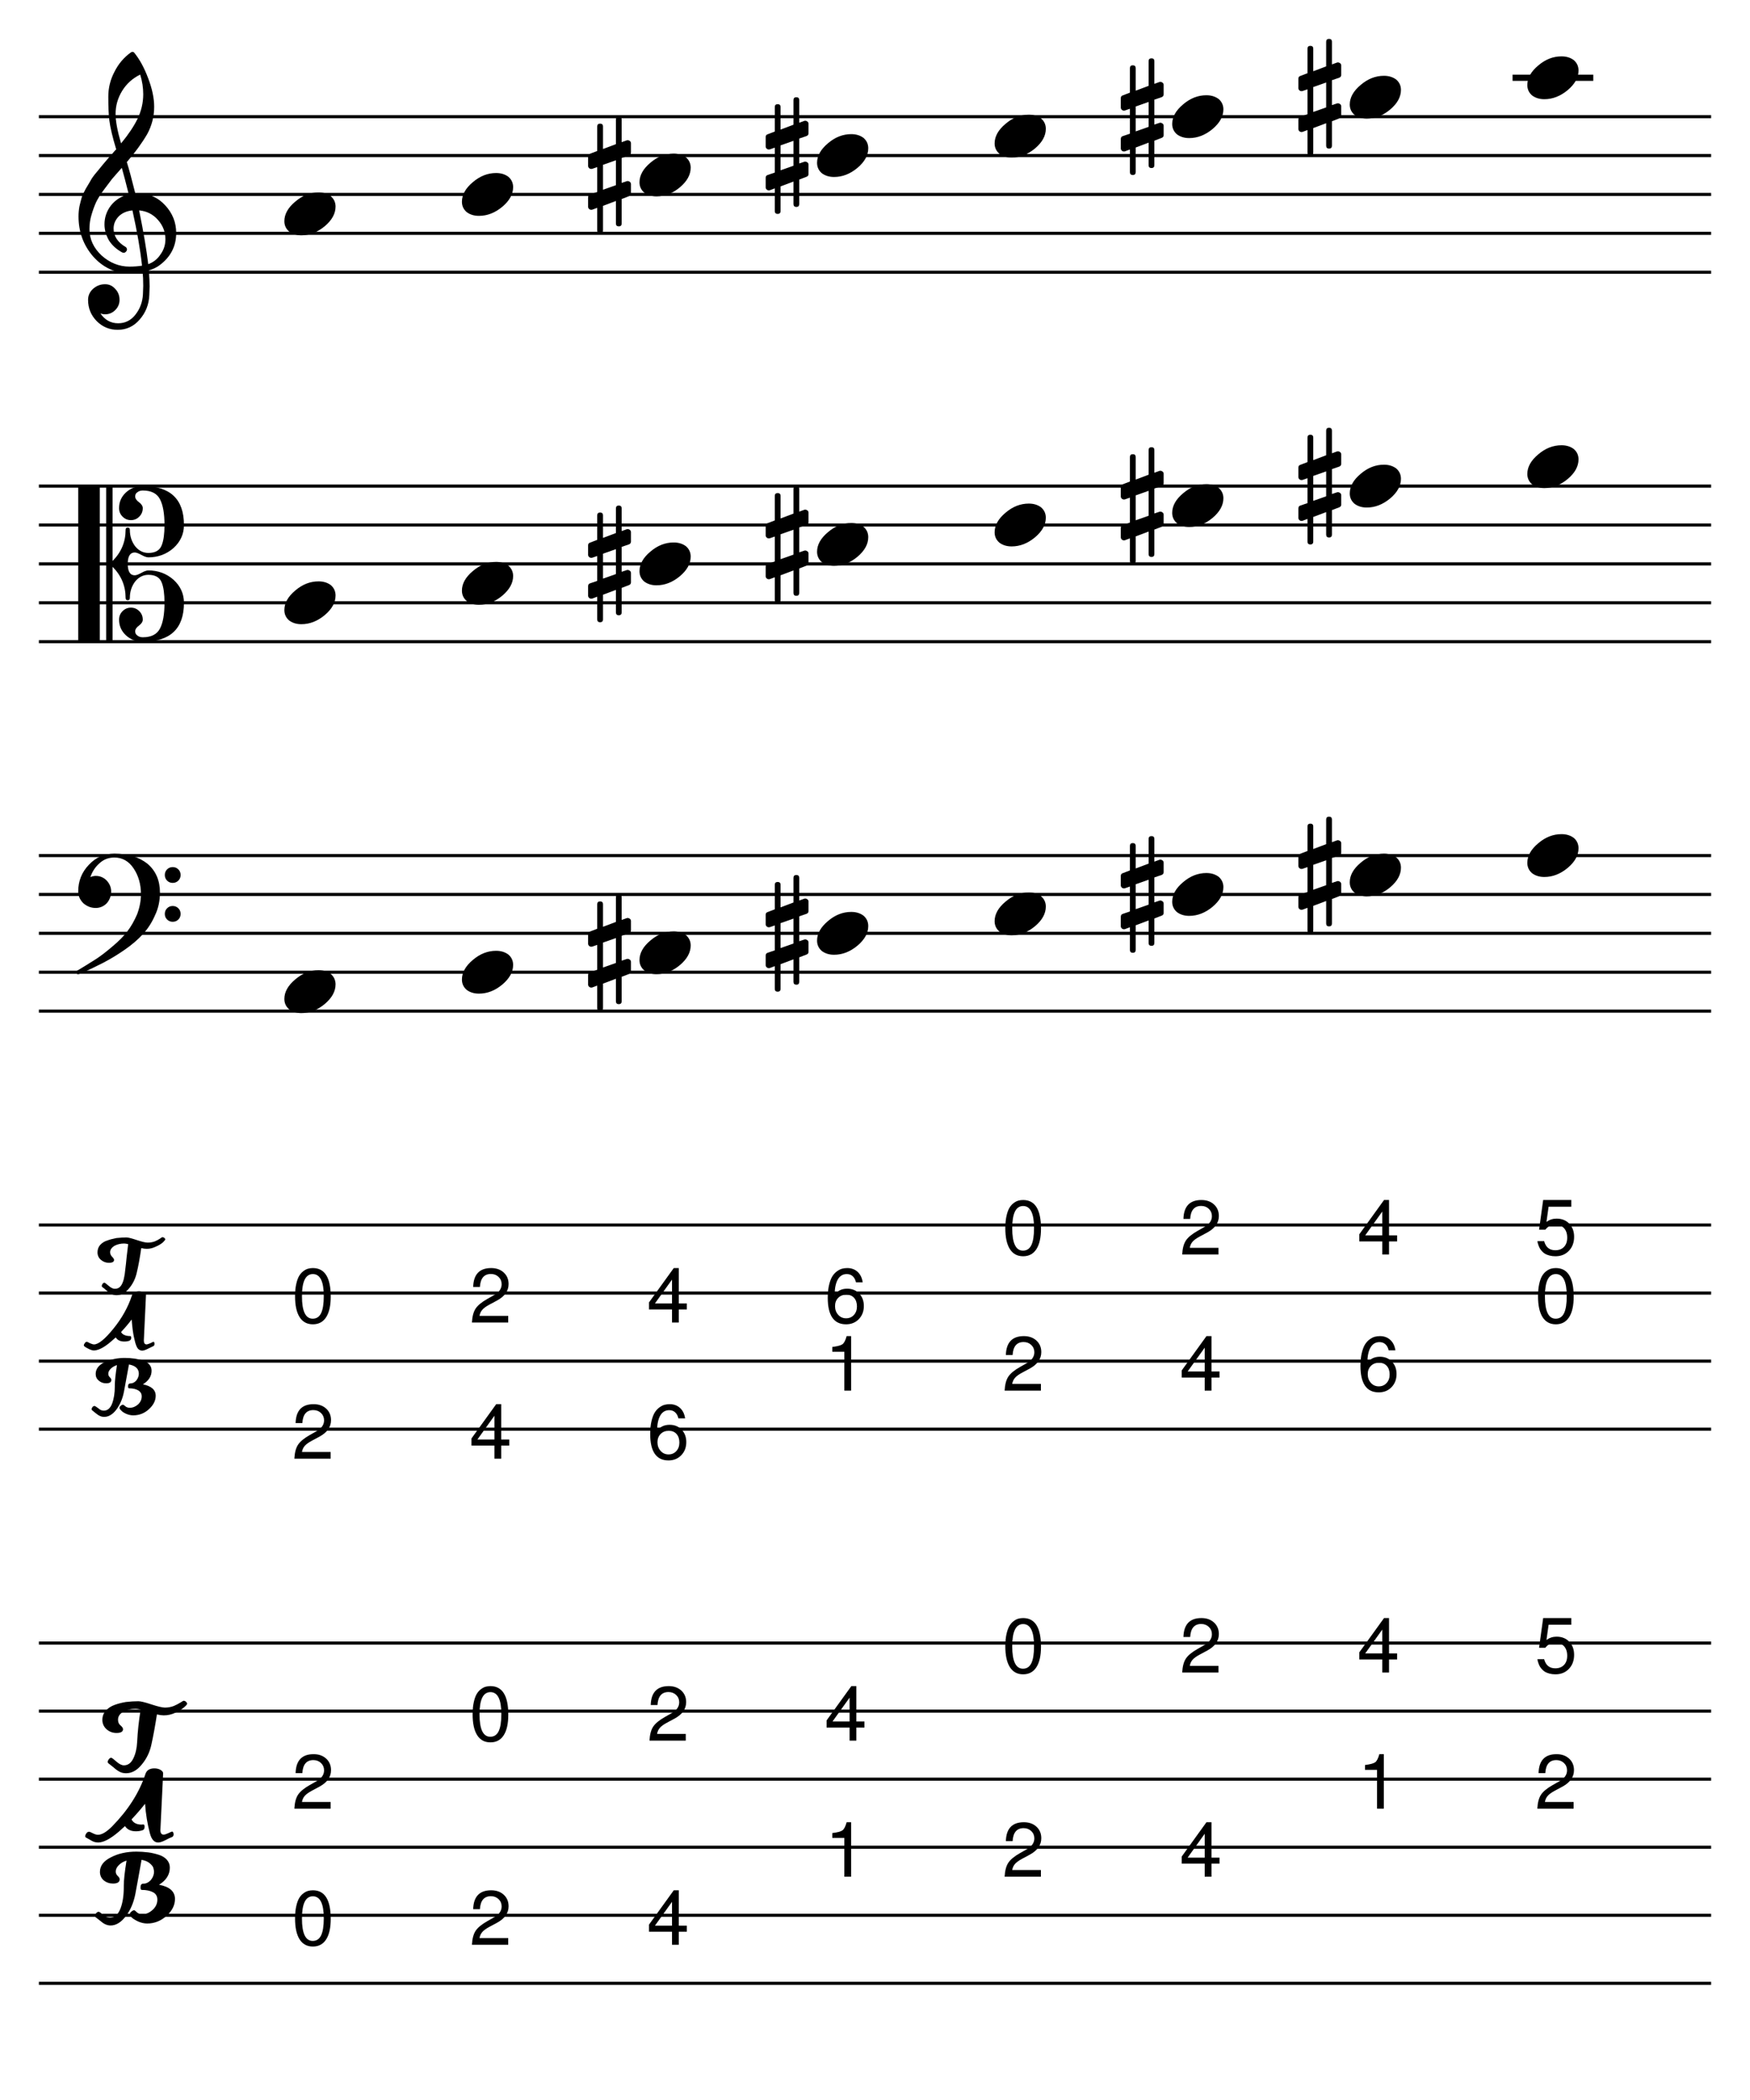 <?xml version="1.0" encoding="UTF-8" standalone="no"?>
<svg width="637.794px" height="765.353px" viewBox="0 0 637.794 765.353"
 xmlns="http://www.w3.org/2000/svg" xmlns:xlink="http://www.w3.org/1999/xlink" version="1.2" baseProfile="tiny">
<title>major (96)</title>
<desc>Generated by MuseScore 3.4.2</desc>
<polyline class="StaffLines" fill="none" stroke="#000000" stroke-width="1.13" stroke-linejoin="bevel" points="14.173,42.52 623.621,42.52"/>
<polyline class="StaffLines" fill="none" stroke="#000000" stroke-width="1.13" stroke-linejoin="bevel" points="14.173,56.693 623.621,56.693"/>
<polyline class="StaffLines" fill="none" stroke="#000000" stroke-width="1.13" stroke-linejoin="bevel" points="14.173,70.866 623.621,70.866"/>
<polyline class="StaffLines" fill="none" stroke="#000000" stroke-width="1.13" stroke-linejoin="bevel" points="14.173,85.039 623.621,85.039"/>
<polyline class="StaffLines" fill="none" stroke="#000000" stroke-width="1.13" stroke-linejoin="bevel" points="14.173,99.213 623.621,99.213"/>
<polyline class="StaffLines" fill="none" stroke="#000000" stroke-width="1.13" stroke-linejoin="bevel" points="14.173,177.165 623.621,177.165"/>
<polyline class="StaffLines" fill="none" stroke="#000000" stroke-width="1.13" stroke-linejoin="bevel" points="14.173,191.339 623.621,191.339"/>
<polyline class="StaffLines" fill="none" stroke="#000000" stroke-width="1.13" stroke-linejoin="bevel" points="14.173,205.512 623.621,205.512"/>
<polyline class="StaffLines" fill="none" stroke="#000000" stroke-width="1.13" stroke-linejoin="bevel" points="14.173,219.685 623.621,219.685"/>
<polyline class="StaffLines" fill="none" stroke="#000000" stroke-width="1.13" stroke-linejoin="bevel" points="14.173,233.858 623.621,233.858"/>
<polyline class="StaffLines" fill="none" stroke="#000000" stroke-width="1.13" stroke-linejoin="bevel" points="14.173,311.811 623.621,311.811"/>
<polyline class="StaffLines" fill="none" stroke="#000000" stroke-width="1.13" stroke-linejoin="bevel" points="14.173,325.984 623.621,325.984"/>
<polyline class="StaffLines" fill="none" stroke="#000000" stroke-width="1.13" stroke-linejoin="bevel" points="14.173,340.157 623.621,340.157"/>
<polyline class="StaffLines" fill="none" stroke="#000000" stroke-width="1.13" stroke-linejoin="bevel" points="14.173,354.331 623.621,354.331"/>
<polyline class="StaffLines" fill="none" stroke="#000000" stroke-width="1.13" stroke-linejoin="bevel" points="14.173,368.504 623.621,368.504"/>
<polyline class="StaffLines" fill="none" stroke="#000000" stroke-width="1.13" stroke-linejoin="bevel" points="14.173,446.457 623.621,446.457"/>
<polyline class="StaffLines" fill="none" stroke="#000000" stroke-width="1.13" stroke-linejoin="bevel" points="14.173,471.26 623.621,471.26"/>
<polyline class="StaffLines" fill="none" stroke="#000000" stroke-width="1.13" stroke-linejoin="bevel" points="14.173,496.063 623.621,496.063"/>
<polyline class="StaffLines" fill="none" stroke="#000000" stroke-width="1.13" stroke-linejoin="bevel" points="14.173,520.866 623.621,520.866"/>
<polyline class="StaffLines" fill="none" stroke="#000000" stroke-width="1.13" stroke-linejoin="bevel" points="14.173,598.819 623.621,598.819"/>
<polyline class="StaffLines" fill="none" stroke="#000000" stroke-width="1.13" stroke-linejoin="bevel" points="14.173,623.622 623.621,623.622"/>
<polyline class="StaffLines" fill="none" stroke="#000000" stroke-width="1.13" stroke-linejoin="bevel" points="14.173,648.425 623.621,648.425"/>
<polyline class="StaffLines" fill="none" stroke="#000000" stroke-width="1.13" stroke-linejoin="bevel" points="14.173,673.228 623.621,673.228"/>
<polyline class="StaffLines" fill="none" stroke="#000000" stroke-width="1.13" stroke-linejoin="bevel" points="14.173,698.032 623.621,698.032"/>
<polyline class="StaffLines" fill="none" stroke="#000000" stroke-width="1.13" stroke-linejoin="bevel" points="14.173,722.835 623.621,722.835"/>
<path class="Accidental" transform="matrix(0.567,0,0,0.567,214.335,347.244)" d="M21.578,31.156 C21.578,32.396 20.961,33.016 19.727,33.016 C18.492,33.016 17.875,32.396 17.875,31.156 L17.875,16.703 L9.578,19.828 L9.578,35.641 C9.578,36.88 8.958,37.5 7.719,37.5 C6.479,37.5 5.859,36.88 5.859,35.641 L5.859,21.094 L2.734,22.266 C2.672,22.328 2.411,22.359 1.953,22.359 C1.432,22.359 0.977,22.164 0.586,21.773 C0.195,21.383 0,20.927 0,20.406 L0,14.359 C0,13.38 0.422,12.76 1.266,12.5 L5.859,10.938 L5.859,-5.078 L2.734,-4 C2.672,-3.938 2.411,-3.906 1.953,-3.906 C1.432,-3.906 0.977,-4.102 0.586,-4.492 C0.195,-4.883 0,-5.339 0,-5.859 L0,-11.922 C0,-12.828 0.422,-13.412 1.266,-13.672 L5.859,-15.438 L5.859,-31.156 C5.859,-32.396 6.479,-33.016 7.719,-33.016 C8.958,-33.016 9.578,-32.396 9.578,-31.156 L9.578,-16.703 L17.875,-19.828 L17.875,-35.641 C17.875,-36.88 18.492,-37.5 19.727,-37.5 C20.961,-37.5 21.578,-36.88 21.578,-35.641 L21.578,-21.094 L24.812,-22.266 C24.875,-22.328 25.099,-22.359 25.484,-22.359 C25.943,-22.359 26.432,-22.167 26.953,-21.781 C27.349,-21.385 27.547,-20.927 27.547,-20.406 L27.547,-14.359 C27.547,-13.443 27.088,-12.823 26.172,-12.5 L21.578,-10.938 L21.578,5.078 L24.812,4 C24.875,3.938 25.099,3.906 25.484,3.906 C25.943,3.906 26.432,4.104 26.953,4.5 C27.349,4.885 27.547,5.339 27.547,5.859 L27.547,11.922 C27.547,12.766 27.088,13.349 26.172,13.672 L21.578,15.438 L21.578,31.156 M17.875,-9.469 L9.578,-6.547 L9.578,9.469 L17.875,6.547 L17.875,-9.469 "/>
<path class="Accidental" transform="matrix(0.567,0,0,0.567,279.05,340.157)" d="M21.578,31.156 C21.578,32.396 20.961,33.016 19.727,33.016 C18.492,33.016 17.875,32.396 17.875,31.156 L17.875,16.703 L9.578,19.828 L9.578,35.641 C9.578,36.88 8.958,37.5 7.719,37.5 C6.479,37.5 5.859,36.88 5.859,35.641 L5.859,21.094 L2.734,22.266 C2.672,22.328 2.411,22.359 1.953,22.359 C1.432,22.359 0.977,22.164 0.586,21.773 C0.195,21.383 0,20.927 0,20.406 L0,14.359 C0,13.38 0.422,12.76 1.266,12.5 L5.859,10.938 L5.859,-5.078 L2.734,-4 C2.672,-3.938 2.411,-3.906 1.953,-3.906 C1.432,-3.906 0.977,-4.102 0.586,-4.492 C0.195,-4.883 0,-5.339 0,-5.859 L0,-11.922 C0,-12.828 0.422,-13.412 1.266,-13.672 L5.859,-15.438 L5.859,-31.156 C5.859,-32.396 6.479,-33.016 7.719,-33.016 C8.958,-33.016 9.578,-32.396 9.578,-31.156 L9.578,-16.703 L17.875,-19.828 L17.875,-35.641 C17.875,-36.88 18.492,-37.5 19.727,-37.5 C20.961,-37.5 21.578,-36.88 21.578,-35.641 L21.578,-21.094 L24.812,-22.266 C24.875,-22.328 25.099,-22.359 25.484,-22.359 C25.943,-22.359 26.432,-22.167 26.953,-21.781 C27.349,-21.385 27.547,-20.927 27.547,-20.406 L27.547,-14.359 C27.547,-13.443 27.088,-12.823 26.172,-12.5 L21.578,-10.938 L21.578,5.078 L24.812,4 C24.875,3.938 25.099,3.906 25.484,3.906 C25.943,3.906 26.432,4.104 26.953,4.5 C27.349,4.885 27.547,5.339 27.547,5.859 L27.547,11.922 C27.547,12.766 27.088,13.349 26.172,13.672 L21.578,15.438 L21.578,31.156 M17.875,-9.469 L9.578,-6.547 L9.578,9.469 L17.875,6.547 L17.875,-9.469 "/>
<path class="Accidental" transform="matrix(0.567,0,0,0.567,408.479,325.984)" d="M21.578,31.156 C21.578,32.396 20.961,33.016 19.727,33.016 C18.492,33.016 17.875,32.396 17.875,31.156 L17.875,16.703 L9.578,19.828 L9.578,35.641 C9.578,36.88 8.958,37.5 7.719,37.5 C6.479,37.5 5.859,36.88 5.859,35.641 L5.859,21.094 L2.734,22.266 C2.672,22.328 2.411,22.359 1.953,22.359 C1.432,22.359 0.977,22.164 0.586,21.773 C0.195,21.383 0,20.927 0,20.406 L0,14.359 C0,13.38 0.422,12.76 1.266,12.5 L5.859,10.938 L5.859,-5.078 L2.734,-4 C2.672,-3.938 2.411,-3.906 1.953,-3.906 C1.432,-3.906 0.977,-4.102 0.586,-4.492 C0.195,-4.883 0,-5.339 0,-5.859 L0,-11.922 C0,-12.828 0.422,-13.412 1.266,-13.672 L5.859,-15.438 L5.859,-31.156 C5.859,-32.396 6.479,-33.016 7.719,-33.016 C8.958,-33.016 9.578,-32.396 9.578,-31.156 L9.578,-16.703 L17.875,-19.828 L17.875,-35.641 C17.875,-36.88 18.492,-37.5 19.727,-37.5 C20.961,-37.5 21.578,-36.88 21.578,-35.641 L21.578,-21.094 L24.812,-22.266 C24.875,-22.328 25.099,-22.359 25.484,-22.359 C25.943,-22.359 26.432,-22.167 26.953,-21.781 C27.349,-21.385 27.547,-20.927 27.547,-20.406 L27.547,-14.359 C27.547,-13.443 27.088,-12.823 26.172,-12.5 L21.578,-10.938 L21.578,5.078 L24.812,4 C24.875,3.938 25.099,3.906 25.484,3.906 C25.943,3.906 26.432,4.104 26.953,4.5 C27.349,4.885 27.547,5.339 27.547,5.859 L27.547,11.922 C27.547,12.766 27.088,13.349 26.172,13.672 L21.578,15.438 L21.578,31.156 M17.875,-9.469 L9.578,-6.547 L9.578,9.469 L17.875,6.547 L17.875,-9.469 "/>
<path class="Accidental" transform="matrix(0.567,0,0,0.567,473.193,318.898)" d="M21.578,31.156 C21.578,32.396 20.961,33.016 19.727,33.016 C18.492,33.016 17.875,32.396 17.875,31.156 L17.875,16.703 L9.578,19.828 L9.578,35.641 C9.578,36.88 8.958,37.5 7.719,37.5 C6.479,37.5 5.859,36.88 5.859,35.641 L5.859,21.094 L2.734,22.266 C2.672,22.328 2.411,22.359 1.953,22.359 C1.432,22.359 0.977,22.164 0.586,21.773 C0.195,21.383 0,20.927 0,20.406 L0,14.359 C0,13.38 0.422,12.76 1.266,12.5 L5.859,10.938 L5.859,-5.078 L2.734,-4 C2.672,-3.938 2.411,-3.906 1.953,-3.906 C1.432,-3.906 0.977,-4.102 0.586,-4.492 C0.195,-4.883 0,-5.339 0,-5.859 L0,-11.922 C0,-12.828 0.422,-13.412 1.266,-13.672 L5.859,-15.438 L5.859,-31.156 C5.859,-32.396 6.479,-33.016 7.719,-33.016 C8.958,-33.016 9.578,-32.396 9.578,-31.156 L9.578,-16.703 L17.875,-19.828 L17.875,-35.641 C17.875,-36.88 18.492,-37.5 19.727,-37.5 C20.961,-37.5 21.578,-36.88 21.578,-35.641 L21.578,-21.094 L24.812,-22.266 C24.875,-22.328 25.099,-22.359 25.484,-22.359 C25.943,-22.359 26.432,-22.167 26.953,-21.781 C27.349,-21.385 27.547,-20.927 27.547,-20.406 L27.547,-14.359 C27.547,-13.443 27.088,-12.823 26.172,-12.5 L21.578,-10.938 L21.578,5.078 L24.812,4 C24.875,3.938 25.099,3.906 25.484,3.906 C25.943,3.906 26.432,4.104 26.953,4.5 C27.349,4.885 27.547,5.339 27.547,5.859 L27.547,11.922 C27.547,12.766 27.088,13.349 26.172,13.672 L21.578,15.438 L21.578,31.156 M17.875,-9.469 L9.578,-6.547 L9.578,9.469 L17.875,6.547 L17.875,-9.469 "/>
<path class="Accidental" transform="matrix(0.567,0,0,0.567,214.335,205.512)" d="M21.578,31.156 C21.578,32.396 20.961,33.016 19.727,33.016 C18.492,33.016 17.875,32.396 17.875,31.156 L17.875,16.703 L9.578,19.828 L9.578,35.641 C9.578,36.88 8.958,37.5 7.719,37.5 C6.479,37.5 5.859,36.88 5.859,35.641 L5.859,21.094 L2.734,22.266 C2.672,22.328 2.411,22.359 1.953,22.359 C1.432,22.359 0.977,22.164 0.586,21.773 C0.195,21.383 0,20.927 0,20.406 L0,14.359 C0,13.38 0.422,12.76 1.266,12.5 L5.859,10.938 L5.859,-5.078 L2.734,-4 C2.672,-3.938 2.411,-3.906 1.953,-3.906 C1.432,-3.906 0.977,-4.102 0.586,-4.492 C0.195,-4.883 0,-5.339 0,-5.859 L0,-11.922 C0,-12.828 0.422,-13.412 1.266,-13.672 L5.859,-15.438 L5.859,-31.156 C5.859,-32.396 6.479,-33.016 7.719,-33.016 C8.958,-33.016 9.578,-32.396 9.578,-31.156 L9.578,-16.703 L17.875,-19.828 L17.875,-35.641 C17.875,-36.88 18.492,-37.5 19.727,-37.5 C20.961,-37.5 21.578,-36.88 21.578,-35.641 L21.578,-21.094 L24.812,-22.266 C24.875,-22.328 25.099,-22.359 25.484,-22.359 C25.943,-22.359 26.432,-22.167 26.953,-21.781 C27.349,-21.385 27.547,-20.927 27.547,-20.406 L27.547,-14.359 C27.547,-13.443 27.088,-12.823 26.172,-12.5 L21.578,-10.938 L21.578,5.078 L24.812,4 C24.875,3.938 25.099,3.906 25.484,3.906 C25.943,3.906 26.432,4.104 26.953,4.5 C27.349,4.885 27.547,5.339 27.547,5.859 L27.547,11.922 C27.547,12.766 27.088,13.349 26.172,13.672 L21.578,15.438 L21.578,31.156 M17.875,-9.469 L9.578,-6.547 L9.578,9.469 L17.875,6.547 L17.875,-9.469 "/>
<path class="Accidental" transform="matrix(0.567,0,0,0.567,279.05,198.425)" d="M21.578,31.156 C21.578,32.396 20.961,33.016 19.727,33.016 C18.492,33.016 17.875,32.396 17.875,31.156 L17.875,16.703 L9.578,19.828 L9.578,35.641 C9.578,36.88 8.958,37.5 7.719,37.5 C6.479,37.5 5.859,36.88 5.859,35.641 L5.859,21.094 L2.734,22.266 C2.672,22.328 2.411,22.359 1.953,22.359 C1.432,22.359 0.977,22.164 0.586,21.773 C0.195,21.383 0,20.927 0,20.406 L0,14.359 C0,13.38 0.422,12.76 1.266,12.5 L5.859,10.938 L5.859,-5.078 L2.734,-4 C2.672,-3.938 2.411,-3.906 1.953,-3.906 C1.432,-3.906 0.977,-4.102 0.586,-4.492 C0.195,-4.883 0,-5.339 0,-5.859 L0,-11.922 C0,-12.828 0.422,-13.412 1.266,-13.672 L5.859,-15.438 L5.859,-31.156 C5.859,-32.396 6.479,-33.016 7.719,-33.016 C8.958,-33.016 9.578,-32.396 9.578,-31.156 L9.578,-16.703 L17.875,-19.828 L17.875,-35.641 C17.875,-36.88 18.492,-37.5 19.727,-37.5 C20.961,-37.5 21.578,-36.88 21.578,-35.641 L21.578,-21.094 L24.812,-22.266 C24.875,-22.328 25.099,-22.359 25.484,-22.359 C25.943,-22.359 26.432,-22.167 26.953,-21.781 C27.349,-21.385 27.547,-20.927 27.547,-20.406 L27.547,-14.359 C27.547,-13.443 27.088,-12.823 26.172,-12.5 L21.578,-10.938 L21.578,5.078 L24.812,4 C24.875,3.938 25.099,3.906 25.484,3.906 C25.943,3.906 26.432,4.104 26.953,4.5 C27.349,4.885 27.547,5.339 27.547,5.859 L27.547,11.922 C27.547,12.766 27.088,13.349 26.172,13.672 L21.578,15.438 L21.578,31.156 M17.875,-9.469 L9.578,-6.547 L9.578,9.469 L17.875,6.547 L17.875,-9.469 "/>
<path class="Accidental" transform="matrix(0.567,0,0,0.567,408.479,184.252)" d="M21.578,31.156 C21.578,32.396 20.961,33.016 19.727,33.016 C18.492,33.016 17.875,32.396 17.875,31.156 L17.875,16.703 L9.578,19.828 L9.578,35.641 C9.578,36.88 8.958,37.5 7.719,37.5 C6.479,37.5 5.859,36.88 5.859,35.641 L5.859,21.094 L2.734,22.266 C2.672,22.328 2.411,22.359 1.953,22.359 C1.432,22.359 0.977,22.164 0.586,21.773 C0.195,21.383 0,20.927 0,20.406 L0,14.359 C0,13.38 0.422,12.76 1.266,12.5 L5.859,10.938 L5.859,-5.078 L2.734,-4 C2.672,-3.938 2.411,-3.906 1.953,-3.906 C1.432,-3.906 0.977,-4.102 0.586,-4.492 C0.195,-4.883 0,-5.339 0,-5.859 L0,-11.922 C0,-12.828 0.422,-13.412 1.266,-13.672 L5.859,-15.438 L5.859,-31.156 C5.859,-32.396 6.479,-33.016 7.719,-33.016 C8.958,-33.016 9.578,-32.396 9.578,-31.156 L9.578,-16.703 L17.875,-19.828 L17.875,-35.641 C17.875,-36.88 18.492,-37.5 19.727,-37.5 C20.961,-37.5 21.578,-36.88 21.578,-35.641 L21.578,-21.094 L24.812,-22.266 C24.875,-22.328 25.099,-22.359 25.484,-22.359 C25.943,-22.359 26.432,-22.167 26.953,-21.781 C27.349,-21.385 27.547,-20.927 27.547,-20.406 L27.547,-14.359 C27.547,-13.443 27.088,-12.823 26.172,-12.5 L21.578,-10.938 L21.578,5.078 L24.812,4 C24.875,3.938 25.099,3.906 25.484,3.906 C25.943,3.906 26.432,4.104 26.953,4.5 C27.349,4.885 27.547,5.339 27.547,5.859 L27.547,11.922 C27.547,12.766 27.088,13.349 26.172,13.672 L21.578,15.438 L21.578,31.156 M17.875,-9.469 L9.578,-6.547 L9.578,9.469 L17.875,6.547 L17.875,-9.469 "/>
<path class="Accidental" transform="matrix(0.567,0,0,0.567,473.193,177.165)" d="M21.578,31.156 C21.578,32.396 20.961,33.016 19.727,33.016 C18.492,33.016 17.875,32.396 17.875,31.156 L17.875,16.703 L9.578,19.828 L9.578,35.641 C9.578,36.88 8.958,37.5 7.719,37.5 C6.479,37.5 5.859,36.88 5.859,35.641 L5.859,21.094 L2.734,22.266 C2.672,22.328 2.411,22.359 1.953,22.359 C1.432,22.359 0.977,22.164 0.586,21.773 C0.195,21.383 0,20.927 0,20.406 L0,14.359 C0,13.38 0.422,12.76 1.266,12.5 L5.859,10.938 L5.859,-5.078 L2.734,-4 C2.672,-3.938 2.411,-3.906 1.953,-3.906 C1.432,-3.906 0.977,-4.102 0.586,-4.492 C0.195,-4.883 0,-5.339 0,-5.859 L0,-11.922 C0,-12.828 0.422,-13.412 1.266,-13.672 L5.859,-15.438 L5.859,-31.156 C5.859,-32.396 6.479,-33.016 7.719,-33.016 C8.958,-33.016 9.578,-32.396 9.578,-31.156 L9.578,-16.703 L17.875,-19.828 L17.875,-35.641 C17.875,-36.88 18.492,-37.5 19.727,-37.5 C20.961,-37.5 21.578,-36.88 21.578,-35.641 L21.578,-21.094 L24.812,-22.266 C24.875,-22.328 25.099,-22.359 25.484,-22.359 C25.943,-22.359 26.432,-22.167 26.953,-21.781 C27.349,-21.385 27.547,-20.927 27.547,-20.406 L27.547,-14.359 C27.547,-13.443 27.088,-12.823 26.172,-12.5 L21.578,-10.938 L21.578,5.078 L24.812,4 C24.875,3.938 25.099,3.906 25.484,3.906 C25.943,3.906 26.432,4.104 26.953,4.5 C27.349,4.885 27.547,5.339 27.547,5.859 L27.547,11.922 C27.547,12.766 27.088,13.349 26.172,13.672 L21.578,15.438 L21.578,31.156 M17.875,-9.469 L9.578,-6.547 L9.578,9.469 L17.875,6.547 L17.875,-9.469 "/>
<path class="Accidental" transform="matrix(0.567,0,0,0.567,214.335,63.779)" d="M21.578,31.156 C21.578,32.396 20.961,33.016 19.727,33.016 C18.492,33.016 17.875,32.396 17.875,31.156 L17.875,16.703 L9.578,19.828 L9.578,35.641 C9.578,36.88 8.958,37.5 7.719,37.5 C6.479,37.5 5.859,36.88 5.859,35.641 L5.859,21.094 L2.734,22.266 C2.672,22.328 2.411,22.359 1.953,22.359 C1.432,22.359 0.977,22.164 0.586,21.773 C0.195,21.383 0,20.927 0,20.406 L0,14.359 C0,13.38 0.422,12.76 1.266,12.5 L5.859,10.938 L5.859,-5.078 L2.734,-4 C2.672,-3.938 2.411,-3.906 1.953,-3.906 C1.432,-3.906 0.977,-4.102 0.586,-4.492 C0.195,-4.883 0,-5.339 0,-5.859 L0,-11.922 C0,-12.828 0.422,-13.412 1.266,-13.672 L5.859,-15.438 L5.859,-31.156 C5.859,-32.396 6.479,-33.016 7.719,-33.016 C8.958,-33.016 9.578,-32.396 9.578,-31.156 L9.578,-16.703 L17.875,-19.828 L17.875,-35.641 C17.875,-36.88 18.492,-37.5 19.727,-37.5 C20.961,-37.5 21.578,-36.88 21.578,-35.641 L21.578,-21.094 L24.812,-22.266 C24.875,-22.328 25.099,-22.359 25.484,-22.359 C25.943,-22.359 26.432,-22.167 26.953,-21.781 C27.349,-21.385 27.547,-20.927 27.547,-20.406 L27.547,-14.359 C27.547,-13.443 27.088,-12.823 26.172,-12.5 L21.578,-10.938 L21.578,5.078 L24.812,4 C24.875,3.938 25.099,3.906 25.484,3.906 C25.943,3.906 26.432,4.104 26.953,4.5 C27.349,4.885 27.547,5.339 27.547,5.859 L27.547,11.922 C27.547,12.766 27.088,13.349 26.172,13.672 L21.578,15.438 L21.578,31.156 M17.875,-9.469 L9.578,-6.547 L9.578,9.469 L17.875,6.547 L17.875,-9.469 "/>
<path class="Accidental" transform="matrix(0.567,0,0,0.567,279.05,56.693)" d="M21.578,31.156 C21.578,32.396 20.961,33.016 19.727,33.016 C18.492,33.016 17.875,32.396 17.875,31.156 L17.875,16.703 L9.578,19.828 L9.578,35.641 C9.578,36.88 8.958,37.5 7.719,37.5 C6.479,37.5 5.859,36.88 5.859,35.641 L5.859,21.094 L2.734,22.266 C2.672,22.328 2.411,22.359 1.953,22.359 C1.432,22.359 0.977,22.164 0.586,21.773 C0.195,21.383 0,20.927 0,20.406 L0,14.359 C0,13.38 0.422,12.76 1.266,12.5 L5.859,10.938 L5.859,-5.078 L2.734,-4 C2.672,-3.938 2.411,-3.906 1.953,-3.906 C1.432,-3.906 0.977,-4.102 0.586,-4.492 C0.195,-4.883 0,-5.339 0,-5.859 L0,-11.922 C0,-12.828 0.422,-13.412 1.266,-13.672 L5.859,-15.438 L5.859,-31.156 C5.859,-32.396 6.479,-33.016 7.719,-33.016 C8.958,-33.016 9.578,-32.396 9.578,-31.156 L9.578,-16.703 L17.875,-19.828 L17.875,-35.641 C17.875,-36.88 18.492,-37.5 19.727,-37.5 C20.961,-37.5 21.578,-36.88 21.578,-35.641 L21.578,-21.094 L24.812,-22.266 C24.875,-22.328 25.099,-22.359 25.484,-22.359 C25.943,-22.359 26.432,-22.167 26.953,-21.781 C27.349,-21.385 27.547,-20.927 27.547,-20.406 L27.547,-14.359 C27.547,-13.443 27.088,-12.823 26.172,-12.5 L21.578,-10.938 L21.578,5.078 L24.812,4 C24.875,3.938 25.099,3.906 25.484,3.906 C25.943,3.906 26.432,4.104 26.953,4.5 C27.349,4.885 27.547,5.339 27.547,5.859 L27.547,11.922 C27.547,12.766 27.088,13.349 26.172,13.672 L21.578,15.438 L21.578,31.156 M17.875,-9.469 L9.578,-6.547 L9.578,9.469 L17.875,6.547 L17.875,-9.469 "/>
<path class="Accidental" transform="matrix(0.567,0,0,0.567,408.479,42.52)" d="M21.578,31.156 C21.578,32.396 20.961,33.016 19.727,33.016 C18.492,33.016 17.875,32.396 17.875,31.156 L17.875,16.703 L9.578,19.828 L9.578,35.641 C9.578,36.88 8.958,37.5 7.719,37.5 C6.479,37.5 5.859,36.88 5.859,35.641 L5.859,21.094 L2.734,22.266 C2.672,22.328 2.411,22.359 1.953,22.359 C1.432,22.359 0.977,22.164 0.586,21.773 C0.195,21.383 0,20.927 0,20.406 L0,14.359 C0,13.38 0.422,12.76 1.266,12.5 L5.859,10.938 L5.859,-5.078 L2.734,-4 C2.672,-3.938 2.411,-3.906 1.953,-3.906 C1.432,-3.906 0.977,-4.102 0.586,-4.492 C0.195,-4.883 0,-5.339 0,-5.859 L0,-11.922 C0,-12.828 0.422,-13.412 1.266,-13.672 L5.859,-15.438 L5.859,-31.156 C5.859,-32.396 6.479,-33.016 7.719,-33.016 C8.958,-33.016 9.578,-32.396 9.578,-31.156 L9.578,-16.703 L17.875,-19.828 L17.875,-35.641 C17.875,-36.88 18.492,-37.5 19.727,-37.5 C20.961,-37.5 21.578,-36.88 21.578,-35.641 L21.578,-21.094 L24.812,-22.266 C24.875,-22.328 25.099,-22.359 25.484,-22.359 C25.943,-22.359 26.432,-22.167 26.953,-21.781 C27.349,-21.385 27.547,-20.927 27.547,-20.406 L27.547,-14.359 C27.547,-13.443 27.088,-12.823 26.172,-12.5 L21.578,-10.938 L21.578,5.078 L24.812,4 C24.875,3.938 25.099,3.906 25.484,3.906 C25.943,3.906 26.432,4.104 26.953,4.5 C27.349,4.885 27.547,5.339 27.547,5.859 L27.547,11.922 C27.547,12.766 27.088,13.349 26.172,13.672 L21.578,15.438 L21.578,31.156 M17.875,-9.469 L9.578,-6.547 L9.578,9.469 L17.875,6.547 L17.875,-9.469 "/>
<path class="Accidental" transform="matrix(0.567,0,0,0.567,473.193,35.433)" d="M21.578,31.156 C21.578,32.396 20.961,33.016 19.727,33.016 C18.492,33.016 17.875,32.396 17.875,31.156 L17.875,16.703 L9.578,19.828 L9.578,35.641 C9.578,36.88 8.958,37.5 7.719,37.5 C6.479,37.5 5.859,36.88 5.859,35.641 L5.859,21.094 L2.734,22.266 C2.672,22.328 2.411,22.359 1.953,22.359 C1.432,22.359 0.977,22.164 0.586,21.773 C0.195,21.383 0,20.927 0,20.406 L0,14.359 C0,13.38 0.422,12.76 1.266,12.5 L5.859,10.938 L5.859,-5.078 L2.734,-4 C2.672,-3.938 2.411,-3.906 1.953,-3.906 C1.432,-3.906 0.977,-4.102 0.586,-4.492 C0.195,-4.883 0,-5.339 0,-5.859 L0,-11.922 C0,-12.828 0.422,-13.412 1.266,-13.672 L5.859,-15.438 L5.859,-31.156 C5.859,-32.396 6.479,-33.016 7.719,-33.016 C8.958,-33.016 9.578,-32.396 9.578,-31.156 L9.578,-16.703 L17.875,-19.828 L17.875,-35.641 C17.875,-36.88 18.492,-37.5 19.727,-37.5 C20.961,-37.5 21.578,-36.88 21.578,-35.641 L21.578,-21.094 L24.812,-22.266 C24.875,-22.328 25.099,-22.359 25.484,-22.359 C25.943,-22.359 26.432,-22.167 26.953,-21.781 C27.349,-21.385 27.547,-20.927 27.547,-20.406 L27.547,-14.359 C27.547,-13.443 27.088,-12.823 26.172,-12.5 L21.578,-10.938 L21.578,5.078 L24.812,4 C24.875,3.938 25.099,3.906 25.484,3.906 C25.943,3.906 26.432,4.104 26.953,4.5 C27.349,4.885 27.547,5.339 27.547,5.859 L27.547,11.922 C27.547,12.766 27.088,13.349 26.172,13.672 L21.578,15.438 L21.578,31.156 M17.875,-9.469 L9.578,-6.547 L9.578,9.469 L17.875,6.547 L17.875,-9.469 "/>
<polyline class="LedgerLine" fill="none" stroke="#000000" stroke-width="2.27" stroke-linecap="square" stroke-linejoin="bevel" points="552.387,28.346 579.551,28.346"/>
<path class="Note" fill="#ffffff" fill-opacity="0.0" fill-rule="evenodd" d="M104.913,685.63 L123.622,685.63 L123.622,710.433 L104.913,710.433 L104.913,685.63 "/>
<path class="Note" d="M107.533,699.172 C107.533,697.516 107.674,696.052 107.955,694.782 C108.236,693.511 108.591,692.516 109.018,691.797 C109.445,691.078 109.958,690.495 110.557,690.047 C111.156,689.599 111.731,689.3 112.283,689.149 C112.835,688.998 113.419,688.922 114.033,688.922 C118.367,688.922 120.533,692.396 120.533,699.344 C120.533,702.615 119.976,705.112 118.861,706.836 C117.747,708.56 116.138,709.422 114.033,709.422 C111.908,709.422 110.294,708.55 109.19,706.805 C108.085,705.06 107.533,702.516 107.533,699.172 M118.002,699.125 C118.002,693.782 116.677,691.11 114.026,691.11 C111.374,691.11 110.049,693.808 110.049,699.203 C110.049,704.651 111.356,707.375 113.971,707.375 C115.356,707.375 116.374,706.703 117.026,705.36 C117.677,704.016 118.002,701.938 118.002,699.125"/>
<path class="Note" fill="#ffffff" fill-opacity="0.0" fill-rule="evenodd" d="M104.913,636.024 L123.622,636.024 L123.622,660.827 L104.913,660.827 L104.913,636.024 "/>
<path class="Note" d="M107.736,646.206 C107.861,641.613 110.044,639.316 114.283,639.316 C116.169,639.316 117.7,639.857 118.877,640.941 C120.054,642.024 120.643,643.425 120.643,645.144 C120.643,647.613 119.242,649.613 116.44,651.144 L113.643,652.644 C112.424,653.3 111.554,653.936 111.033,654.55 C110.513,655.165 110.184,655.894 110.049,656.738 L120.502,656.738 L120.502,659.175 L107.283,659.175 C107.398,656.988 107.838,655.303 108.604,654.121 C109.369,652.938 110.789,651.759 112.861,650.581 L115.424,649.128 C117.216,648.097 118.111,646.79 118.111,645.206 C118.111,644.144 117.739,643.256 116.994,642.542 C116.249,641.829 115.32,641.472 114.205,641.472 C111.716,641.472 110.377,643.05 110.19,646.206 L107.736,646.206 "/>
<path class="Note" fill="#ffffff" fill-opacity="0.0" fill-rule="evenodd" d="M169.627,685.63 L188.336,685.63 L188.336,710.433 L169.627,710.433 L169.627,685.63 "/>
<path class="Note" d="M172.451,695.813 C172.576,691.219 174.758,688.922 178.998,688.922 C180.883,688.922 182.414,689.464 183.592,690.547 C184.769,691.63 185.357,693.032 185.357,694.75 C185.357,697.219 183.956,699.219 181.154,700.75 L178.357,702.25 C177.138,702.907 176.269,703.542 175.748,704.157 C175.227,704.771 174.899,705.5 174.763,706.344 L185.217,706.344 L185.217,708.782 L171.998,708.782 C172.112,706.594 172.553,704.909 173.318,703.727 C174.084,702.545 175.503,701.365 177.576,700.188 L180.138,698.735 C181.93,697.703 182.826,696.396 182.826,694.813 C182.826,693.75 182.454,692.862 181.709,692.149 C180.964,691.435 180.034,691.078 178.92,691.078 C176.43,691.078 175.092,692.657 174.904,695.813 L172.451,695.813 "/>
<path class="Note" fill="#ffffff" fill-opacity="0.0" fill-rule="evenodd" d="M169.627,611.22 L188.336,611.22 L188.336,636.024 L169.627,636.024 L169.627,611.22 "/>
<path class="Note" d="M172.248,624.763 C172.248,623.106 172.388,621.643 172.67,620.372 C172.951,619.101 173.305,618.106 173.732,617.388 C174.159,616.669 174.672,616.086 175.271,615.638 C175.87,615.19 176.446,614.89 176.998,614.739 C177.55,614.588 178.133,614.513 178.748,614.513 C183.081,614.513 185.248,617.987 185.248,624.935 C185.248,628.205 184.691,630.703 183.576,632.427 C182.461,634.151 180.852,635.013 178.748,635.013 C176.623,635.013 175.008,634.14 173.904,632.395 C172.8,630.651 172.248,628.106 172.248,624.763 M182.717,624.716 C182.717,619.372 181.391,616.7 178.74,616.7 C176.089,616.7 174.763,619.398 174.763,624.794 C174.763,630.242 176.071,632.966 178.685,632.966 C180.071,632.966 181.089,632.294 181.74,630.95 C182.391,629.606 182.717,627.528 182.717,624.716"/>
<path class="Note" fill="#ffffff" fill-opacity="0.0" fill-rule="evenodd" d="M234.342,685.63 L253.051,685.63 L253.051,710.433 L234.342,710.433 L234.342,685.63 "/>
<path class="Note" d="M244.915,704.016 L236.54,704.016 L236.54,701.422 L245.556,688.922 L247.384,688.922 L247.384,701.813 L250.322,701.813 L250.322,704.016 L247.384,704.016 L247.384,708.782 L244.915,708.782 L244.915,704.016 M244.915,701.813 L244.915,693.125 L238.697,701.813 L244.915,701.813 "/>
<path class="Note" fill="#ffffff" fill-opacity="0.0" fill-rule="evenodd" d="M234.342,611.22 L253.051,611.22 L253.051,636.024 L234.342,636.024 L234.342,611.22 "/>
<path class="Note" d="M237.165,621.403 C237.29,616.81 239.473,614.513 243.712,614.513 C245.598,614.513 247.129,615.054 248.306,616.138 C249.483,617.221 250.072,618.622 250.072,620.341 C250.072,622.81 248.671,624.81 245.869,626.341 L243.072,627.841 C241.853,628.497 240.983,629.132 240.462,629.747 C239.941,630.362 239.613,631.091 239.478,631.935 L249.931,631.935 L249.931,634.372 L236.712,634.372 C236.827,632.185 237.267,630.5 238.033,629.317 C238.798,628.135 240.218,626.955 242.29,625.778 L244.853,624.325 C246.645,623.294 247.54,621.987 247.54,620.403 C247.54,619.341 247.168,618.453 246.423,617.739 C245.678,617.026 244.749,616.669 243.634,616.669 C241.145,616.669 239.806,618.247 239.619,621.403 L237.165,621.403 "/>
<path class="Note" fill="#ffffff" fill-opacity="0.0" fill-rule="evenodd" d="M299.056,660.827 L317.765,660.827 L317.765,685.63 L299.056,685.63 L299.056,660.827 "/>
<path class="Note" d="M307.724,669.838 L303.333,669.838 L303.333,668.072 C305.239,667.833 306.481,667.497 307.06,667.064 C307.638,666.632 308.14,665.65 308.567,664.119 L310.192,664.119 L310.192,683.978 L307.724,683.978 L307.724,669.838 "/>
<path class="Note" fill="#ffffff" fill-opacity="0.0" fill-rule="evenodd" d="M299.056,611.22 L317.765,611.22 L317.765,636.024 L299.056,636.024 L299.056,611.22 "/>
<path class="Note" d="M309.63,629.606 L301.255,629.606 L301.255,627.013 L310.271,614.513 L312.099,614.513 L312.099,627.403 L315.036,627.403 L315.036,629.606 L312.099,629.606 L312.099,634.372 L309.63,634.372 L309.63,629.606 M309.63,627.403 L309.63,618.716 L303.411,627.403 L309.63,627.403 "/>
<path class="Note" fill="#ffffff" fill-opacity="0.0" fill-rule="evenodd" d="M363.771,660.827 L382.479,660.827 L382.479,685.63 L363.771,685.63 L363.771,660.827 "/>
<path class="Note" d="M366.594,671.01 C366.719,666.416 368.902,664.119 373.141,664.119 C375.027,664.119 376.558,664.661 377.735,665.744 C378.912,666.827 379.501,668.228 379.501,669.947 C379.501,672.416 378.1,674.416 375.298,675.947 L372.501,677.447 C371.282,678.103 370.412,678.739 369.891,679.353 C369.37,679.968 369.042,680.697 368.907,681.541 L379.36,681.541 L379.36,683.978 L366.141,683.978 C366.256,681.791 366.696,680.106 367.462,678.924 C368.227,677.741 369.646,676.562 371.719,675.385 L374.282,673.931 C376.074,672.9 376.969,671.593 376.969,670.01 C376.969,668.947 376.597,668.059 375.852,667.346 C375.107,666.632 374.178,666.275 373.063,666.275 C370.574,666.275 369.235,667.853 369.048,671.01 L366.594,671.01 "/>
<path class="Note" fill="#ffffff" fill-opacity="0.0" fill-rule="evenodd" d="M363.771,586.417 L382.479,586.417 L382.479,611.22 L363.771,611.22 L363.771,586.417 "/>
<path class="Note" d="M366.391,599.96 C366.391,598.303 366.532,596.84 366.813,595.569 C367.094,594.298 367.449,593.303 367.876,592.585 C368.303,591.866 368.816,591.282 369.415,590.835 C370.014,590.387 370.589,590.087 371.141,589.936 C371.693,589.785 372.277,589.71 372.891,589.71 C377.225,589.71 379.391,593.183 379.391,600.131 C379.391,603.402 378.834,605.9 377.719,607.624 C376.605,609.348 374.995,610.21 372.891,610.21 C370.766,610.21 369.152,609.337 368.048,607.592 C366.943,605.848 366.391,603.303 366.391,599.96 M376.86,599.913 C376.86,594.569 375.534,591.897 372.883,591.897 C370.232,591.897 368.907,594.595 368.907,599.991 C368.907,605.439 370.214,608.163 372.829,608.163 C374.214,608.163 375.232,607.491 375.883,606.147 C376.534,604.803 376.86,602.725 376.86,599.913"/>
<path class="Note" fill="#ffffff" fill-opacity="0.0" fill-rule="evenodd" d="M428.485,660.827 L447.194,660.827 L447.194,685.63 L428.485,685.63 L428.485,660.827 "/>
<path class="Note" d="M439.059,679.213 L430.684,679.213 L430.684,676.619 L439.699,664.119 L441.528,664.119 L441.528,677.01 L444.465,677.01 L444.465,679.213 L441.528,679.213 L441.528,683.978 L439.059,683.978 L439.059,679.213 M439.059,677.01 L439.059,668.322 L432.84,677.01 L439.059,677.01 "/>
<path class="Note" fill="#ffffff" fill-opacity="0.0" fill-rule="evenodd" d="M428.485,586.417 L447.194,586.417 L447.194,611.22 L428.485,611.22 L428.485,586.417 "/>
<path class="Note" d="M431.309,596.6 C431.434,592.006 433.616,589.71 437.856,589.71 C439.741,589.71 441.272,590.251 442.449,591.335 C443.627,592.418 444.215,593.819 444.215,595.538 C444.215,598.006 442.814,600.006 440.012,601.538 L437.215,603.038 C435.996,603.694 435.127,604.329 434.606,604.944 C434.085,605.558 433.757,606.288 433.621,607.131 L444.074,607.131 L444.074,609.569 L430.856,609.569 C430.97,607.381 431.41,605.697 432.176,604.514 C432.942,603.332 434.361,602.152 436.434,600.975 L438.996,599.522 C440.788,598.491 441.684,597.183 441.684,595.6 C441.684,594.538 441.311,593.65 440.567,592.936 C439.822,592.223 438.892,591.866 437.778,591.866 C435.288,591.866 433.949,593.444 433.762,596.6 L431.309,596.6 "/>
<path class="Note" fill="#ffffff" fill-opacity="0.0" fill-rule="evenodd" d="M493.2,636.024 L511.908,636.024 L511.908,660.827 L493.2,660.827 L493.2,636.024 "/>
<path class="Note" d="M501.867,645.035 L497.476,645.035 L497.476,643.269 C499.383,643.029 500.625,642.693 501.203,642.261 C501.781,641.829 502.284,640.847 502.711,639.316 L504.336,639.316 L504.336,659.175 L501.867,659.175 L501.867,645.035 "/>
<path class="Note" fill="#ffffff" fill-opacity="0.0" fill-rule="evenodd" d="M493.2,586.417 L511.908,586.417 L511.908,611.22 L493.2,611.22 L493.2,586.417 "/>
<path class="Note" d="M503.773,604.803 L495.398,604.803 L495.398,602.21 L504.414,589.71 L506.242,589.71 L506.242,602.6 L509.18,602.6 L509.18,604.803 L506.242,604.803 L506.242,609.569 L503.773,609.569 L503.773,604.803 M503.773,602.6 L503.773,593.913 L497.555,602.6 L503.773,602.6 "/>
<path class="Note" fill="#ffffff" fill-opacity="0.0" fill-rule="evenodd" d="M557.914,636.024 L576.623,636.024 L576.623,660.827 L557.914,660.827 L557.914,636.024 "/>
<path class="Note" d="M560.738,646.206 C560.863,641.613 563.045,639.316 567.285,639.316 C569.17,639.316 570.701,639.857 571.878,640.941 C573.056,642.024 573.644,643.425 573.644,645.144 C573.644,647.613 572.243,649.613 569.441,651.144 L566.644,652.644 C565.425,653.3 564.556,653.936 564.035,654.55 C563.514,655.165 563.186,655.894 563.05,656.738 L573.503,656.738 L573.503,659.175 L560.285,659.175 C560.399,656.988 560.839,655.303 561.605,654.121 C562.371,652.938 563.79,651.759 565.863,650.581 L568.425,649.128 C570.217,648.097 571.113,646.79 571.113,645.206 C571.113,644.144 570.74,643.256 569.996,642.542 C569.251,641.829 568.321,641.472 567.207,641.472 C564.717,641.472 563.378,643.05 563.191,646.206 L560.738,646.206 "/>
<path class="Note" fill="#ffffff" fill-opacity="0.0" fill-rule="evenodd" d="M557.914,586.417 L576.623,586.417 L576.623,611.22 L557.914,611.22 L557.914,586.417 "/>
<path class="Note" d="M572.66,589.71 L572.66,592.147 L564.394,592.147 L563.613,597.694 C564.717,596.892 565.941,596.491 567.285,596.491 C569.191,596.491 570.735,597.103 571.917,598.327 C573.1,599.551 573.691,601.142 573.691,603.1 C573.691,605.194 573.058,606.902 571.792,608.225 C570.527,609.548 568.894,610.21 566.894,610.21 C566.123,610.21 565.417,610.126 564.777,609.96 C564.136,609.793 563.605,609.592 563.183,609.358 C562.761,609.124 562.378,608.816 562.035,608.436 C561.691,608.056 561.431,607.72 561.253,607.428 C561.076,607.137 560.907,606.772 560.746,606.335 C560.584,605.897 560.485,605.595 560.449,605.428 C560.412,605.262 560.368,605.017 560.316,604.694 L562.769,604.694 C563.352,606.913 564.707,608.022 566.832,608.022 C568.175,608.022 569.235,607.613 570.011,606.795 C570.787,605.978 571.175,604.861 571.175,603.444 C571.175,601.965 570.782,600.801 569.996,599.952 C569.209,599.103 568.154,598.678 566.832,598.678 C566.071,598.678 565.42,598.814 564.878,599.085 C564.337,599.355 563.774,599.835 563.191,600.522 L560.925,600.522 L562.41,589.71 L572.66,589.71 "/>
<path class="Note" fill="#ffffff" fill-opacity="0.0" fill-rule="evenodd" d="M104.913,508.465 L123.622,508.465 L123.622,533.268 L104.913,533.268 L104.913,508.465 "/>
<path class="Note" d="M107.736,518.647 C107.861,514.054 110.044,511.757 114.283,511.757 C116.169,511.757 117.7,512.298 118.877,513.382 C120.054,514.465 120.643,515.866 120.643,517.585 C120.643,520.054 119.242,522.054 116.44,523.585 L113.643,525.085 C112.424,525.741 111.554,526.377 111.033,526.991 C110.513,527.606 110.184,528.335 110.049,529.179 L120.502,529.179 L120.502,531.616 L107.283,531.616 C107.398,529.429 107.838,527.744 108.604,526.561 C109.369,525.379 110.789,524.199 112.861,523.022 L115.424,521.569 C117.216,520.538 118.111,519.231 118.111,517.647 C118.111,516.585 117.739,515.697 116.994,514.983 C116.249,514.27 115.32,513.913 114.205,513.913 C111.716,513.913 110.377,515.491 110.19,518.647 L107.736,518.647 "/>
<path class="Note" fill="#ffffff" fill-opacity="0.0" fill-rule="evenodd" d="M104.913,458.858 L123.622,458.858 L123.622,483.661 L104.913,483.661 L104.913,458.858 "/>
<path class="Note" d="M107.533,472.4 C107.533,470.744 107.674,469.281 107.955,468.01 C108.236,466.739 108.591,465.744 109.018,465.025 C109.445,464.307 109.958,463.723 110.557,463.275 C111.156,462.828 111.731,462.528 112.283,462.377 C112.835,462.226 113.419,462.15 114.033,462.15 C118.367,462.15 120.533,465.624 120.533,472.572 C120.533,475.843 119.976,478.341 118.861,480.065 C117.747,481.788 116.138,482.65 114.033,482.65 C111.908,482.65 110.294,481.778 109.19,480.033 C108.085,478.288 107.533,475.744 107.533,472.4 M118.002,472.354 C118.002,467.01 116.677,464.338 114.026,464.338 C111.374,464.338 110.049,467.036 110.049,472.432 C110.049,477.88 111.356,480.604 113.971,480.604 C115.356,480.604 116.374,479.932 117.026,478.588 C117.677,477.244 118.002,475.166 118.002,472.354"/>
<path class="Note" fill="#ffffff" fill-opacity="0.0" fill-rule="evenodd" d="M169.627,508.465 L188.336,508.465 L188.336,533.268 L169.627,533.268 L169.627,508.465 "/>
<path class="Note" d="M180.201,526.851 L171.826,526.851 L171.826,524.257 L180.842,511.757 L182.67,511.757 L182.67,524.647 L185.607,524.647 L185.607,526.851 L182.67,526.851 L182.67,531.616 L180.201,531.616 L180.201,526.851 M180.201,524.647 L180.201,515.96 L173.982,524.647 L180.201,524.647 "/>
<path class="Note" fill="#ffffff" fill-opacity="0.0" fill-rule="evenodd" d="M169.627,458.858 L188.336,458.858 L188.336,483.661 L169.627,483.661 L169.627,458.858 "/>
<path class="Note" d="M172.451,469.041 C172.576,464.447 174.758,462.15 178.998,462.15 C180.883,462.15 182.414,462.692 183.592,463.775 C184.769,464.859 185.357,466.26 185.357,467.979 C185.357,470.447 183.956,472.447 181.154,473.979 L178.357,475.479 C177.138,476.135 176.269,476.77 175.748,477.385 C175.227,477.999 174.899,478.729 174.763,479.572 L185.217,479.572 L185.217,482.01 L171.998,482.01 C172.112,479.822 172.553,478.137 173.318,476.955 C174.084,475.773 175.503,474.593 177.576,473.416 L180.138,471.963 C181.93,470.932 182.826,469.624 182.826,468.041 C182.826,466.979 182.454,466.091 181.709,465.377 C180.964,464.663 180.034,464.307 178.92,464.307 C176.43,464.307 175.092,465.885 174.904,469.041 L172.451,469.041 "/>
<path class="Note" fill="#ffffff" fill-opacity="0.0" fill-rule="evenodd" d="M234.342,508.465 L253.051,508.465 L253.051,533.268 L234.342,533.268 L234.342,508.465 "/>
<path class="Note" d="M236.962,522.569 C236.962,520.819 237.121,519.275 237.439,517.936 C237.757,516.598 238.152,515.548 238.626,514.788 C239.1,514.028 239.671,513.408 240.337,512.929 C241.004,512.449 241.632,512.134 242.22,511.983 C242.809,511.832 243.426,511.757 244.072,511.757 C245.582,511.757 246.837,512.215 247.837,513.132 C248.837,514.048 249.457,515.319 249.697,516.944 L247.244,516.944 C247.035,515.996 246.642,515.259 246.064,514.733 C245.486,514.207 244.764,513.944 243.9,513.944 C242.483,513.944 241.397,514.593 240.642,515.89 C239.887,517.186 239.499,519.048 239.478,521.476 C240.561,520.007 242.082,519.272 244.04,519.272 C245.822,519.272 247.28,519.861 248.415,521.038 C249.551,522.215 250.119,523.726 250.119,525.569 C250.119,527.507 249.509,529.106 248.29,530.366 C247.072,531.627 245.52,532.257 243.634,532.257 C239.186,532.257 236.962,529.028 236.962,522.569 M243.744,521.46 C242.525,521.46 241.533,521.845 240.767,522.616 C240.001,523.387 239.619,524.392 239.619,525.632 C239.619,526.892 240.001,527.947 240.767,528.796 C241.533,529.645 242.494,530.069 243.65,530.069 C244.796,530.069 245.741,529.666 246.486,528.858 C247.231,528.051 247.603,527.017 247.603,525.757 C247.603,524.434 247.257,523.387 246.564,522.616 C245.871,521.845 244.931,521.46 243.744,521.46"/>
<path class="Note" fill="#ffffff" fill-opacity="0.0" fill-rule="evenodd" d="M234.342,458.858 L253.051,458.858 L253.051,483.661 L234.342,483.661 L234.342,458.858 "/>
<path class="Note" d="M244.915,477.244 L236.54,477.244 L236.54,474.65 L245.556,462.15 L247.384,462.15 L247.384,475.041 L250.322,475.041 L250.322,477.244 L247.384,477.244 L247.384,482.01 L244.915,482.01 L244.915,477.244 M244.915,475.041 L244.915,466.354 L238.697,475.041 L244.915,475.041 "/>
<path class="Note" fill="#ffffff" fill-opacity="0.0" fill-rule="evenodd" d="M299.056,483.661 L317.765,483.661 L317.765,508.465 L299.056,508.465 L299.056,483.661 "/>
<path class="Note" d="M307.724,492.672 L303.333,492.672 L303.333,490.907 C305.239,490.667 306.481,490.331 307.06,489.899 C307.638,489.467 308.14,488.485 308.567,486.954 L310.192,486.954 L310.192,506.813 L307.724,506.813 L307.724,492.672 "/>
<path class="Note" fill="#ffffff" fill-opacity="0.0" fill-rule="evenodd" d="M299.056,458.858 L317.765,458.858 L317.765,483.661 L299.056,483.661 L299.056,458.858 "/>
<path class="Note" d="M301.677,472.963 C301.677,471.213 301.836,469.669 302.153,468.33 C302.471,466.992 302.867,465.942 303.341,465.182 C303.815,464.421 304.385,463.802 305.052,463.322 C305.718,462.843 306.346,462.528 306.935,462.377 C307.523,462.226 308.14,462.15 308.786,462.15 C310.297,462.15 311.552,462.609 312.552,463.525 C313.552,464.442 314.172,465.713 314.411,467.338 L311.958,467.338 C311.75,466.39 311.356,465.653 310.778,465.127 C310.2,464.601 309.479,464.338 308.614,464.338 C307.198,464.338 306.112,464.986 305.356,466.283 C304.601,467.58 304.213,469.442 304.192,471.869 C305.276,470.4 306.797,469.666 308.755,469.666 C310.536,469.666 311.994,470.255 313.13,471.432 C314.265,472.609 314.833,474.119 314.833,475.963 C314.833,477.9 314.224,479.499 313.005,480.76 C311.786,482.02 310.234,482.65 308.349,482.65 C303.901,482.65 301.677,479.421 301.677,472.963 M308.458,471.854 C307.239,471.854 306.247,472.239 305.481,473.01 C304.716,473.781 304.333,474.786 304.333,476.025 C304.333,477.286 304.716,478.341 305.481,479.19 C306.247,480.038 307.208,480.463 308.364,480.463 C309.51,480.463 310.455,480.059 311.2,479.252 C311.945,478.445 312.317,477.411 312.317,476.15 C312.317,474.828 311.971,473.781 311.278,473.01 C310.586,472.239 309.646,471.854 308.458,471.854"/>
<path class="Note" fill="#ffffff" fill-opacity="0.0" fill-rule="evenodd" d="M363.771,483.661 L382.479,483.661 L382.479,508.465 L363.771,508.465 L363.771,483.661 "/>
<path class="Note" d="M366.594,493.844 C366.719,489.25 368.902,486.954 373.141,486.954 C375.027,486.954 376.558,487.495 377.735,488.579 C378.912,489.662 379.501,491.063 379.501,492.782 C379.501,495.25 378.1,497.25 375.298,498.782 L372.501,500.282 C371.282,500.938 370.412,501.573 369.891,502.188 C369.37,502.803 369.042,503.532 368.907,504.375 L379.36,504.375 L379.36,506.813 L366.141,506.813 C366.256,504.625 366.696,502.941 367.462,501.758 C368.227,500.576 369.646,499.396 371.719,498.219 L374.282,496.766 C376.074,495.735 376.969,494.428 376.969,492.844 C376.969,491.782 376.597,490.894 375.852,490.18 C375.107,489.467 374.178,489.11 373.063,489.11 C370.574,489.11 369.235,490.688 369.048,493.844 L366.594,493.844 "/>
<path class="Note" fill="#ffffff" fill-opacity="0.0" fill-rule="evenodd" d="M363.771,434.055 L382.479,434.055 L382.479,458.858 L363.771,458.858 L363.771,434.055 "/>
<path class="Note" d="M366.391,447.597 C366.391,445.941 366.532,444.478 366.813,443.207 C367.094,441.936 367.449,440.941 367.876,440.222 C368.303,439.504 368.816,438.92 369.415,438.472 C370.014,438.024 370.589,437.725 371.141,437.574 C371.693,437.423 372.277,437.347 372.891,437.347 C377.225,437.347 379.391,440.821 379.391,447.769 C379.391,451.04 378.834,453.537 377.719,455.261 C376.605,456.985 374.995,457.847 372.891,457.847 C370.766,457.847 369.152,456.975 368.048,455.23 C366.943,453.485 366.391,450.941 366.391,447.597 M376.86,447.55 C376.86,442.207 375.534,439.535 372.883,439.535 C370.232,439.535 368.907,442.233 368.907,447.629 C368.907,453.076 370.214,455.8 372.829,455.8 C374.214,455.8 375.232,455.129 375.883,453.785 C376.534,452.441 376.86,450.363 376.86,447.55"/>
<path class="Note" fill="#ffffff" fill-opacity="0.0" fill-rule="evenodd" d="M428.485,483.661 L447.194,483.661 L447.194,508.465 L428.485,508.465 L428.485,483.661 "/>
<path class="Note" d="M439.059,502.047 L430.684,502.047 L430.684,499.454 L439.699,486.954 L441.528,486.954 L441.528,499.844 L444.465,499.844 L444.465,502.047 L441.528,502.047 L441.528,506.813 L439.059,506.813 L439.059,502.047 M439.059,499.844 L439.059,491.157 L432.84,499.844 L439.059,499.844 "/>
<path class="Note" fill="#ffffff" fill-opacity="0.0" fill-rule="evenodd" d="M428.485,434.055 L447.194,434.055 L447.194,458.858 L428.485,458.858 L428.485,434.055 "/>
<path class="Note" d="M431.309,444.238 C431.434,439.644 433.616,437.347 437.856,437.347 C439.741,437.347 441.272,437.889 442.449,438.972 C443.627,440.056 444.215,441.457 444.215,443.175 C444.215,445.644 442.814,447.644 440.012,449.175 L437.215,450.675 C435.996,451.332 435.127,451.967 434.606,452.582 C434.085,453.196 433.757,453.925 433.621,454.769 L444.074,454.769 L444.074,457.207 L430.856,457.207 C430.97,455.019 431.41,453.334 432.176,452.152 C432.942,450.97 434.361,449.79 436.434,448.613 L438.996,447.16 C440.788,446.129 441.684,444.821 441.684,443.238 C441.684,442.175 441.311,441.287 440.567,440.574 C439.822,439.86 438.892,439.504 437.778,439.504 C435.288,439.504 433.949,441.082 433.762,444.238 L431.309,444.238 "/>
<path class="Note" fill="#ffffff" fill-opacity="0.0" fill-rule="evenodd" d="M493.2,483.661 L511.908,483.661 L511.908,508.465 L493.2,508.465 L493.2,483.661 "/>
<path class="Note" d="M495.82,497.766 C495.82,496.016 495.979,494.472 496.297,493.133 C496.614,491.795 497.01,490.745 497.484,489.985 C497.958,489.224 498.529,488.605 499.195,488.125 C499.862,487.646 500.489,487.331 501.078,487.18 C501.667,487.029 502.284,486.954 502.93,486.954 C504.44,486.954 505.695,487.412 506.695,488.329 C507.695,489.245 508.315,490.516 508.555,492.141 L506.101,492.141 C505.893,491.193 505.5,490.456 504.922,489.93 C504.344,489.404 503.622,489.141 502.758,489.141 C501.341,489.141 500.255,489.79 499.5,491.086 C498.745,492.383 498.357,494.245 498.336,496.672 C499.419,495.204 500.94,494.469 502.898,494.469 C504.68,494.469 506.138,495.058 507.273,496.235 C508.409,497.412 508.976,498.922 508.976,500.766 C508.976,502.704 508.367,504.303 507.148,505.563 C505.93,506.823 504.377,507.454 502.492,507.454 C498.044,507.454 495.82,504.224 495.82,497.766 M502.601,496.657 C501.383,496.657 500.391,497.042 499.625,497.813 C498.859,498.584 498.476,499.589 498.476,500.829 C498.476,502.089 498.859,503.144 499.625,503.993 C500.391,504.842 501.351,505.266 502.508,505.266 C503.654,505.266 504.599,504.862 505.344,504.055 C506.088,503.248 506.461,502.214 506.461,500.954 C506.461,499.631 506.114,498.584 505.422,497.813 C504.729,497.042 503.789,496.657 502.601,496.657"/>
<path class="Note" fill="#ffffff" fill-opacity="0.0" fill-rule="evenodd" d="M493.2,434.055 L511.908,434.055 L511.908,458.858 L493.2,458.858 L493.2,434.055 "/>
<path class="Note" d="M503.773,452.441 L495.398,452.441 L495.398,449.847 L504.414,437.347 L506.242,437.347 L506.242,450.238 L509.18,450.238 L509.18,452.441 L506.242,452.441 L506.242,457.207 L503.773,457.207 L503.773,452.441 M503.773,450.238 L503.773,441.55 L497.555,450.238 L503.773,450.238 "/>
<path class="Note" fill="#ffffff" fill-opacity="0.0" fill-rule="evenodd" d="M557.914,458.858 L576.623,458.858 L576.623,483.661 L557.914,483.661 L557.914,458.858 "/>
<path class="Note" d="M560.535,472.4 C560.535,470.744 560.675,469.281 560.957,468.01 C561.238,466.739 561.592,465.744 562.019,465.025 C562.446,464.307 562.959,463.723 563.558,463.275 C564.157,462.828 564.733,462.528 565.285,462.377 C565.837,462.226 566.42,462.15 567.035,462.15 C571.368,462.15 573.535,465.624 573.535,472.572 C573.535,475.843 572.977,478.341 571.863,480.065 C570.748,481.788 569.139,482.65 567.035,482.65 C564.91,482.65 563.295,481.778 562.191,480.033 C561.087,478.288 560.535,475.744 560.535,472.4 M571.003,472.354 C571.003,467.01 569.678,464.338 567.027,464.338 C564.376,464.338 563.05,467.036 563.05,472.432 C563.05,477.88 564.358,480.604 566.972,480.604 C568.358,480.604 569.376,479.932 570.027,478.588 C570.678,477.244 571.003,475.166 571.003,472.354"/>
<path class="Note" fill="#ffffff" fill-opacity="0.0" fill-rule="evenodd" d="M557.914,434.055 L576.623,434.055 L576.623,458.858 L557.914,458.858 L557.914,434.055 "/>
<path class="Note" d="M572.66,437.347 L572.66,439.785 L564.394,439.785 L563.613,445.332 C564.717,444.53 565.941,444.129 567.285,444.129 C569.191,444.129 570.735,444.741 571.917,445.965 C573.1,447.188 573.691,448.78 573.691,450.738 C573.691,452.832 573.058,454.54 571.792,455.863 C570.527,457.186 568.894,457.847 566.894,457.847 C566.123,457.847 565.417,457.764 564.777,457.597 C564.136,457.431 563.605,457.23 563.183,456.996 C562.761,456.761 562.378,456.454 562.035,456.074 C561.691,455.694 561.431,455.358 561.253,455.066 C561.076,454.774 560.907,454.41 560.746,453.972 C560.584,453.535 560.485,453.233 560.449,453.066 C560.412,452.899 560.368,452.655 560.316,452.332 L562.769,452.332 C563.352,454.55 564.707,455.66 566.832,455.66 C568.175,455.66 569.235,455.251 570.011,454.433 C570.787,453.616 571.175,452.498 571.175,451.082 C571.175,449.603 570.782,448.438 569.996,447.59 C569.209,446.741 568.154,446.316 566.832,446.316 C566.071,446.316 565.42,446.451 564.878,446.722 C564.337,446.993 563.774,447.472 563.191,448.16 L560.925,448.16 L562.41,437.347 L572.66,437.347 "/>
<path class="Note" transform="matrix(0.567,0,0,0.567,103.637,361.417)" d="M21.969,-13.766 C25.094,-13.766 27.734,-12.953 29.891,-11.328 C31.901,-9.568 32.906,-7.354 32.906,-4.688 C32.906,-0.198 30.599,4 25.984,7.906 C21.297,11.812 16.281,13.766 10.938,13.766 C7.812,13.766 5.177,12.953 3.031,11.328 C1.01,9.568 0,7.354 0,4.688 C0,0.198 2.344,-4 7.031,-7.906 C11.594,-11.812 16.573,-13.766 21.969,-13.766"/>
<path class="Note" transform="matrix(0.567,0,0,0.567,168.352,354.331)" d="M21.969,-13.766 C25.094,-13.766 27.734,-12.953 29.891,-11.328 C31.901,-9.568 32.906,-7.354 32.906,-4.688 C32.906,-0.198 30.599,4 25.984,7.906 C21.297,11.812 16.281,13.766 10.938,13.766 C7.812,13.766 5.177,12.953 3.031,11.328 C1.01,9.568 0,7.354 0,4.688 C0,0.198 2.344,-4 7.031,-7.906 C11.594,-11.812 16.573,-13.766 21.969,-13.766"/>
<path class="Note" transform="matrix(0.567,0,0,0.567,233.066,347.244)" d="M21.969,-13.766 C25.094,-13.766 27.734,-12.953 29.891,-11.328 C31.901,-9.568 32.906,-7.354 32.906,-4.688 C32.906,-0.198 30.599,4 25.984,7.906 C21.297,11.812 16.281,13.766 10.938,13.766 C7.812,13.766 5.177,12.953 3.031,11.328 C1.01,9.568 0,7.354 0,4.688 C0,0.198 2.344,-4 7.031,-7.906 C11.594,-11.812 16.573,-13.766 21.969,-13.766"/>
<path class="Note" transform="matrix(0.567,0,0,0.567,297.781,340.157)" d="M21.969,-13.766 C25.094,-13.766 27.734,-12.953 29.891,-11.328 C31.901,-9.568 32.906,-7.354 32.906,-4.688 C32.906,-0.198 30.599,4 25.984,7.906 C21.297,11.812 16.281,13.766 10.938,13.766 C7.812,13.766 5.177,12.953 3.031,11.328 C1.01,9.568 0,7.354 0,4.688 C0,0.198 2.344,-4 7.031,-7.906 C11.594,-11.812 16.573,-13.766 21.969,-13.766"/>
<path class="Note" transform="matrix(0.567,0,0,0.567,362.495,333.071)" d="M21.969,-13.766 C25.094,-13.766 27.734,-12.953 29.891,-11.328 C31.901,-9.568 32.906,-7.354 32.906,-4.688 C32.906,-0.198 30.599,4 25.984,7.906 C21.297,11.812 16.281,13.766 10.938,13.766 C7.812,13.766 5.177,12.953 3.031,11.328 C1.01,9.568 0,7.354 0,4.688 C0,0.198 2.344,-4 7.031,-7.906 C11.594,-11.812 16.573,-13.766 21.969,-13.766"/>
<path class="Note" transform="matrix(0.567,0,0,0.567,427.21,325.984)" d="M21.969,-13.766 C25.094,-13.766 27.734,-12.953 29.891,-11.328 C31.901,-9.568 32.906,-7.354 32.906,-4.688 C32.906,-0.198 30.599,4 25.984,7.906 C21.297,11.812 16.281,13.766 10.938,13.766 C7.812,13.766 5.177,12.953 3.031,11.328 C1.01,9.568 0,7.354 0,4.688 C0,0.198 2.344,-4 7.031,-7.906 C11.594,-11.812 16.573,-13.766 21.969,-13.766"/>
<path class="Note" transform="matrix(0.567,0,0,0.567,491.924,318.898)" d="M21.969,-13.766 C25.094,-13.766 27.734,-12.953 29.891,-11.328 C31.901,-9.568 32.906,-7.354 32.906,-4.688 C32.906,-0.198 30.599,4 25.984,7.906 C21.297,11.812 16.281,13.766 10.938,13.766 C7.812,13.766 5.177,12.953 3.031,11.328 C1.01,9.568 0,7.354 0,4.688 C0,0.198 2.344,-4 7.031,-7.906 C11.594,-11.812 16.573,-13.766 21.969,-13.766"/>
<path class="Note" transform="matrix(0.567,0,0,0.567,556.639,311.811)" d="M21.969,-13.766 C25.094,-13.766 27.734,-12.953 29.891,-11.328 C31.901,-9.568 32.906,-7.354 32.906,-4.688 C32.906,-0.198 30.599,4 25.984,7.906 C21.297,11.812 16.281,13.766 10.938,13.766 C7.812,13.766 5.177,12.953 3.031,11.328 C1.01,9.568 0,7.354 0,4.688 C0,0.198 2.344,-4 7.031,-7.906 C11.594,-11.812 16.573,-13.766 21.969,-13.766"/>
<path class="Note" transform="matrix(0.567,0,0,0.567,103.637,219.685)" d="M21.969,-13.766 C25.094,-13.766 27.734,-12.953 29.891,-11.328 C31.901,-9.568 32.906,-7.354 32.906,-4.688 C32.906,-0.198 30.599,4 25.984,7.906 C21.297,11.812 16.281,13.766 10.938,13.766 C7.812,13.766 5.177,12.953 3.031,11.328 C1.01,9.568 0,7.354 0,4.688 C0,0.198 2.344,-4 7.031,-7.906 C11.594,-11.812 16.573,-13.766 21.969,-13.766"/>
<path class="Note" transform="matrix(0.567,0,0,0.567,168.352,212.598)" d="M21.969,-13.766 C25.094,-13.766 27.734,-12.953 29.891,-11.328 C31.901,-9.568 32.906,-7.354 32.906,-4.688 C32.906,-0.198 30.599,4 25.984,7.906 C21.297,11.812 16.281,13.766 10.938,13.766 C7.812,13.766 5.177,12.953 3.031,11.328 C1.01,9.568 0,7.354 0,4.688 C0,0.198 2.344,-4 7.031,-7.906 C11.594,-11.812 16.573,-13.766 21.969,-13.766"/>
<path class="Note" transform="matrix(0.567,0,0,0.567,233.066,205.512)" d="M21.969,-13.766 C25.094,-13.766 27.734,-12.953 29.891,-11.328 C31.901,-9.568 32.906,-7.354 32.906,-4.688 C32.906,-0.198 30.599,4 25.984,7.906 C21.297,11.812 16.281,13.766 10.938,13.766 C7.812,13.766 5.177,12.953 3.031,11.328 C1.01,9.568 0,7.354 0,4.688 C0,0.198 2.344,-4 7.031,-7.906 C11.594,-11.812 16.573,-13.766 21.969,-13.766"/>
<path class="Note" transform="matrix(0.567,0,0,0.567,297.781,198.425)" d="M21.969,-13.766 C25.094,-13.766 27.734,-12.953 29.891,-11.328 C31.901,-9.568 32.906,-7.354 32.906,-4.688 C32.906,-0.198 30.599,4 25.984,7.906 C21.297,11.812 16.281,13.766 10.938,13.766 C7.812,13.766 5.177,12.953 3.031,11.328 C1.01,9.568 0,7.354 0,4.688 C0,0.198 2.344,-4 7.031,-7.906 C11.594,-11.812 16.573,-13.766 21.969,-13.766"/>
<path class="Note" transform="matrix(0.567,0,0,0.567,362.495,191.339)" d="M21.969,-13.766 C25.094,-13.766 27.734,-12.953 29.891,-11.328 C31.901,-9.568 32.906,-7.354 32.906,-4.688 C32.906,-0.198 30.599,4 25.984,7.906 C21.297,11.812 16.281,13.766 10.938,13.766 C7.812,13.766 5.177,12.953 3.031,11.328 C1.01,9.568 0,7.354 0,4.688 C0,0.198 2.344,-4 7.031,-7.906 C11.594,-11.812 16.573,-13.766 21.969,-13.766"/>
<path class="Note" transform="matrix(0.567,0,0,0.567,427.21,184.252)" d="M21.969,-13.766 C25.094,-13.766 27.734,-12.953 29.891,-11.328 C31.901,-9.568 32.906,-7.354 32.906,-4.688 C32.906,-0.198 30.599,4 25.984,7.906 C21.297,11.812 16.281,13.766 10.938,13.766 C7.812,13.766 5.177,12.953 3.031,11.328 C1.01,9.568 0,7.354 0,4.688 C0,0.198 2.344,-4 7.031,-7.906 C11.594,-11.812 16.573,-13.766 21.969,-13.766"/>
<path class="Note" transform="matrix(0.567,0,0,0.567,491.924,177.165)" d="M21.969,-13.766 C25.094,-13.766 27.734,-12.953 29.891,-11.328 C31.901,-9.568 32.906,-7.354 32.906,-4.688 C32.906,-0.198 30.599,4 25.984,7.906 C21.297,11.812 16.281,13.766 10.938,13.766 C7.812,13.766 5.177,12.953 3.031,11.328 C1.01,9.568 0,7.354 0,4.688 C0,0.198 2.344,-4 7.031,-7.906 C11.594,-11.812 16.573,-13.766 21.969,-13.766"/>
<path class="Note" transform="matrix(0.567,0,0,0.567,556.639,170.079)" d="M21.969,-13.766 C25.094,-13.766 27.734,-12.953 29.891,-11.328 C31.901,-9.568 32.906,-7.354 32.906,-4.688 C32.906,-0.198 30.599,4 25.984,7.906 C21.297,11.812 16.281,13.766 10.938,13.766 C7.812,13.766 5.177,12.953 3.031,11.328 C1.01,9.568 0,7.354 0,4.688 C0,0.198 2.344,-4 7.031,-7.906 C11.594,-11.812 16.573,-13.766 21.969,-13.766"/>
<path class="Note" transform="matrix(0.567,0,0,0.567,103.637,77.953)" d="M21.969,-13.766 C25.094,-13.766 27.734,-12.953 29.891,-11.328 C31.901,-9.568 32.906,-7.354 32.906,-4.688 C32.906,-0.198 30.599,4 25.984,7.906 C21.297,11.812 16.281,13.766 10.938,13.766 C7.812,13.766 5.177,12.953 3.031,11.328 C1.01,9.568 0,7.354 0,4.688 C0,0.198 2.344,-4 7.031,-7.906 C11.594,-11.812 16.573,-13.766 21.969,-13.766"/>
<path class="Note" transform="matrix(0.567,0,0,0.567,168.352,70.866)" d="M21.969,-13.766 C25.094,-13.766 27.734,-12.953 29.891,-11.328 C31.901,-9.568 32.906,-7.354 32.906,-4.688 C32.906,-0.198 30.599,4 25.984,7.906 C21.297,11.812 16.281,13.766 10.938,13.766 C7.812,13.766 5.177,12.953 3.031,11.328 C1.01,9.568 0,7.354 0,4.688 C0,0.198 2.344,-4 7.031,-7.906 C11.594,-11.812 16.573,-13.766 21.969,-13.766"/>
<path class="Note" transform="matrix(0.567,0,0,0.567,233.066,63.779)" d="M21.969,-13.766 C25.094,-13.766 27.734,-12.953 29.891,-11.328 C31.901,-9.568 32.906,-7.354 32.906,-4.688 C32.906,-0.198 30.599,4 25.984,7.906 C21.297,11.812 16.281,13.766 10.938,13.766 C7.812,13.766 5.177,12.953 3.031,11.328 C1.01,9.568 0,7.354 0,4.688 C0,0.198 2.344,-4 7.031,-7.906 C11.594,-11.812 16.573,-13.766 21.969,-13.766"/>
<path class="Note" transform="matrix(0.567,0,0,0.567,297.781,56.693)" d="M21.969,-13.766 C25.094,-13.766 27.734,-12.953 29.891,-11.328 C31.901,-9.568 32.906,-7.354 32.906,-4.688 C32.906,-0.198 30.599,4 25.984,7.906 C21.297,11.812 16.281,13.766 10.938,13.766 C7.812,13.766 5.177,12.953 3.031,11.328 C1.01,9.568 0,7.354 0,4.688 C0,0.198 2.344,-4 7.031,-7.906 C11.594,-11.812 16.573,-13.766 21.969,-13.766"/>
<path class="Note" transform="matrix(0.567,0,0,0.567,362.495,49.606)" d="M21.969,-13.766 C25.094,-13.766 27.734,-12.953 29.891,-11.328 C31.901,-9.568 32.906,-7.354 32.906,-4.688 C32.906,-0.198 30.599,4 25.984,7.906 C21.297,11.812 16.281,13.766 10.938,13.766 C7.812,13.766 5.177,12.953 3.031,11.328 C1.01,9.568 0,7.354 0,4.688 C0,0.198 2.344,-4 7.031,-7.906 C11.594,-11.812 16.573,-13.766 21.969,-13.766"/>
<path class="Note" transform="matrix(0.567,0,0,0.567,427.21,42.52)" d="M21.969,-13.766 C25.094,-13.766 27.734,-12.953 29.891,-11.328 C31.901,-9.568 32.906,-7.354 32.906,-4.688 C32.906,-0.198 30.599,4 25.984,7.906 C21.297,11.812 16.281,13.766 10.938,13.766 C7.812,13.766 5.177,12.953 3.031,11.328 C1.01,9.568 0,7.354 0,4.688 C0,0.198 2.344,-4 7.031,-7.906 C11.594,-11.812 16.573,-13.766 21.969,-13.766"/>
<path class="Note" transform="matrix(0.567,0,0,0.567,491.924,35.433)" d="M21.969,-13.766 C25.094,-13.766 27.734,-12.953 29.891,-11.328 C31.901,-9.568 32.906,-7.354 32.906,-4.688 C32.906,-0.198 30.599,4 25.984,7.906 C21.297,11.812 16.281,13.766 10.938,13.766 C7.812,13.766 5.177,12.953 3.031,11.328 C1.01,9.568 0,7.354 0,4.688 C0,0.198 2.344,-4 7.031,-7.906 C11.594,-11.812 16.573,-13.766 21.969,-13.766"/>
<path class="Note" transform="matrix(0.567,0,0,0.567,556.639,28.346)" d="M21.969,-13.766 C25.094,-13.766 27.734,-12.953 29.891,-11.328 C31.901,-9.568 32.906,-7.354 32.906,-4.688 C32.906,-0.198 30.599,4 25.984,7.906 C21.297,11.812 16.281,13.766 10.938,13.766 C7.812,13.766 5.177,12.953 3.031,11.328 C1.01,9.568 0,7.354 0,4.688 C0,0.198 2.344,-4 7.031,-7.906 C11.594,-11.812 16.573,-13.766 21.969,-13.766"/>
<path class="Clef" transform="matrix(0.567,0,0,0.567,28.502,660.827)" d="M26.656,42.484 C26.656,44.307 25.224,45.219 22.359,45.219 C20.088,45.219 18.104,44.536 16.406,43.172 C14.781,41.734 13.969,39.911 13.969,37.703 C13.969,33.797 16.344,30.672 21.094,28.328 C25.719,25.912 31.156,24.703 37.406,24.703 C39.812,24.703 42.385,24.87 45.125,25.203 C47.135,25.463 49.38,25.984 51.859,26.766 C54.068,27.474 55.792,28.544 57.031,29.977 C58.271,31.409 58.891,33.073 58.891,34.969 C58.891,39.458 56.578,43.135 51.953,46 C58.724,47.24 62.141,50.266 62.203,55.078 C62.203,59.12 60.38,62.768 56.734,66.023 C53.089,69.279 48.958,70.906 44.344,70.906 C42.385,70.906 40.396,70.448 38.375,69.531 C36.49,68.625 35.156,67.781 34.375,67 C33.594,66.083 33.203,65.396 33.203,64.938 C33.203,64.292 33.531,63.74 34.188,63.281 C34.771,62.698 35.385,62.406 36.031,62.406 C36.292,62.406 36.846,62.828 37.695,63.672 C38.544,64.516 39.781,64.938 41.406,64.938 C43.625,64.938 45.776,63.995 47.859,62.109 C49.87,60.286 50.875,58.104 50.875,55.562 C50.875,53.354 49.932,51.76 48.047,50.781 C46.161,49.802 43.755,49.312 40.828,49.312 C40.307,49.312 40.047,48.76 40.047,47.656 C40.047,46.094 40.63,45.312 41.797,45.312 C43.62,45.312 45.25,44.531 46.688,42.969 C48.052,41.281 48.734,39.49 48.734,37.594 C48.734,37.01 48.573,36.135 48.25,34.969 C47.99,34.188 47.208,33.24 45.906,32.125 C44.667,31.083 42.938,30.37 40.719,29.984 C40.135,33.172 39.404,37.24 38.523,42.188 C37.643,47.135 37.042,50.391 36.719,51.953 C35.615,57.557 33.599,62.276 30.672,66.109 C27.609,70.151 24.318,72.172 20.797,72.172 C19.693,72.172 18.557,71.912 17.391,71.391 C16.474,70.995 15.302,70.182 13.875,68.953 C12.573,67.912 11.693,67.224 11.234,66.891 C10.974,66.703 10.844,66.412 10.844,66.016 C10.844,65.37 11.073,64.787 11.531,64.266 C12.052,63.672 12.604,63.375 13.188,63.375 C13.573,63.375 14.482,63.995 15.914,65.234 C17.346,66.474 18.844,67.094 20.406,67.094 C23.406,67.094 25.656,65.172 27.156,61.328 C28.583,57.62 29.297,53.031 29.297,47.562 L29.297,46.781 C29.297,43.135 29.885,37.698 31.062,30.469 C28.979,31.125 27.318,32.104 26.078,33.406 C24.776,34.708 24.125,36.073 24.125,37.5 C24.125,38.604 24.547,39.547 25.391,40.328 C26.234,41.109 26.656,41.828 26.656,42.484 M7.031,11.922 C7.354,11.922 8.135,12.245 9.375,12.891 C10.677,13.547 11.787,13.875 12.703,13.875 C15.172,13.875 18.198,12.083 21.781,8.5 C32.135,-2.052 39.266,-13.25 43.172,-25.094 C43.953,-27.573 45.87,-28.812 48.922,-28.812 C50.484,-28.812 51.823,-28.484 52.938,-27.828 C54.042,-27.12 54.594,-26.406 54.594,-25.688 L52.828,10.844 C52.828,12.792 53.516,13.766 54.891,13.766 C55.599,13.766 56.641,13.443 58.016,12.797 C59.318,12.141 60.099,11.812 60.359,11.812 C60.88,11.812 61.203,12.37 61.328,13.484 C61.328,14.526 60.906,15.177 60.062,15.438 C59.406,15.625 58.104,16.24 56.156,17.281 C54.135,18.323 52.542,18.844 51.375,18.844 C48.896,18.844 47.135,16.891 46.094,12.984 C44.469,6.87 43.427,0.521 42.969,-6.062 C40.365,-2.74 37.469,0.615 34.281,4 C35.448,6.219 37.594,7.328 40.719,7.328 C41.177,7.328 41.536,7.297 41.797,7.234 L41.891,7.234 C42.411,7.234 42.672,7.719 42.672,8.688 C42.672,9.927 42.25,10.677 41.406,10.938 C40.042,11.396 38.609,11.625 37.109,11.625 C33.859,11.625 31.516,10.516 30.078,8.297 L26.172,11.812 C20.703,16.5 16.245,18.844 12.797,18.844 C11.88,18.844 10.938,18.682 9.969,18.359 C9.188,18.037 8.276,17.547 7.234,16.891 C6.839,16.703 6.396,16.461 5.906,16.164 C5.417,15.867 5.109,15.688 4.984,15.625 C4.661,15.5 4.5,15.208 4.5,14.75 C4.5,14.229 4.76,13.609 5.281,12.891 C5.729,12.245 6.312,11.922 7.031,11.922 M28.812,-54 C28.812,-52.375 27.412,-51.562 24.609,-51.562 C22.141,-51.562 19.995,-52.375 18.172,-54 C16.412,-55.635 15.531,-57.625 15.531,-59.969 C15.531,-62.24 16.245,-64.193 17.672,-65.828 C19.172,-67.516 21.094,-68.781 23.438,-69.625 C25.583,-70.406 27.995,-71.026 30.672,-71.484 C33.464,-71.807 36.13,-71.969 38.672,-71.969 C40.172,-71.969 42.974,-71.287 47.078,-69.922 C51.245,-68.557 54.141,-67.875 55.766,-67.875 C57.786,-67.875 59.708,-68.234 61.531,-68.953 C63.021,-69.599 64.453,-70.344 65.828,-71.188 C66.932,-71.906 67.547,-72.266 67.672,-72.266 C68.266,-72.266 68.787,-72.073 69.234,-71.688 C69.755,-71.167 70.016,-70.74 70.016,-70.406 C70.016,-69.958 69.401,-69.213 68.172,-68.172 C66.87,-66.995 65.013,-65.82 62.602,-64.648 C60.19,-63.477 57.651,-62.891 54.984,-62.891 C53.807,-62.891 52.344,-63.089 50.594,-63.484 C49.479,-56.255 48.307,-49.839 47.078,-44.234 C46.036,-39.286 43.953,-34.958 40.828,-31.25 C37.828,-27.542 34.474,-25.688 30.766,-25.688 C29.266,-25.688 27.932,-25.979 26.766,-26.562 C25.463,-27.219 24.094,-28.198 22.656,-29.5 C21.49,-30.469 20.385,-31.344 19.344,-32.125 C19.083,-32.323 18.953,-32.62 18.953,-33.016 C18.953,-33.464 19.213,-34.047 19.734,-34.766 C20.255,-35.349 20.74,-35.641 21.188,-35.641 C21.583,-35.641 22.693,-34.828 24.516,-33.203 C26.338,-31.578 27.963,-30.766 29.391,-30.766 C31.995,-30.766 34.016,-32.26 35.453,-35.25 C36.88,-38.188 37.693,-41.703 37.891,-45.797 C38.214,-52.505 38.964,-59.443 40.141,-66.609 C38.703,-66.932 37.63,-67.094 36.922,-67.094 C33.797,-67.094 31.125,-66.443 28.906,-65.141 C26.698,-63.901 25.594,-62.208 25.594,-60.062 C25.594,-58.5 26.115,-57.297 27.156,-56.453 C28.26,-55.536 28.812,-54.719 28.812,-54"/>
<path class="Clef" transform="matrix(0.567,0,0,0.567,28.502,483.661)" d="M21.297,33.984 C21.297,35.422 20.188,36.141 17.969,36.141 C16.146,36.141 14.583,35.583 13.281,34.469 C11.917,33.365 11.234,31.932 11.234,30.172 C11.234,26.984 13.088,24.479 16.797,22.656 C20.703,20.771 25.068,19.828 29.891,19.828 C34.505,19.828 38.604,20.448 42.188,21.688 C45.51,23.052 47.172,25.167 47.172,28.031 C47.172,31.542 45.318,34.469 41.609,36.812 C47.078,37.927 49.812,40.37 49.812,44.141 C49.812,47.266 48.344,50.161 45.406,52.828 C42.542,55.432 39.193,56.734 35.359,56.734 C33.797,56.734 32.234,56.38 30.672,55.672 C29.234,55.016 28.193,54.297 27.547,53.516 C26.891,52.932 26.562,52.38 26.562,51.859 C26.562,51.339 26.823,50.917 27.344,50.594 C27.802,50.135 28.292,49.906 28.812,49.906 C29.073,49.906 29.56,50.232 30.273,50.883 C30.987,51.534 31.963,51.859 33.203,51.859 C35.089,51.859 36.849,51.141 38.484,49.703 C40.047,48.214 40.828,46.49 40.828,44.531 C40.828,42.844 40.047,41.542 38.484,40.625 C36.984,39.781 35.062,39.359 32.719,39.359 C32.26,39.359 32.031,38.969 32.031,38.188 C32.031,36.885 32.521,36.234 33.5,36.234 C34.927,36.234 36.198,35.615 37.312,34.375 C38.417,32.948 38.969,31.484 38.969,29.984 C38.969,26.797 36.854,24.812 32.625,24.031 L29.391,41.609 C28.547,45.964 26.953,49.74 24.609,52.938 C22.203,56.125 19.568,57.719 16.703,57.719 C15.724,57.719 14.812,57.521 13.969,57.125 C13.188,56.802 12.208,56.151 11.031,55.172 C9.729,54.13 9.047,53.578 8.984,53.516 C8.724,53.255 8.594,53.026 8.594,52.828 C8.594,52.443 8.792,51.958 9.188,51.375 C9.635,50.917 10.088,50.688 10.547,50.688 C10.745,50.688 11.526,51.177 12.891,52.156 C13.995,53.198 15.167,53.719 16.406,53.719 C18.812,53.719 20.604,52.219 21.781,49.219 C22.948,46.094 23.531,42.385 23.531,38.094 L23.531,37.406 C23.531,34.74 23.99,30.412 24.906,24.422 C23.208,25.005 21.875,25.787 20.906,26.766 C19.865,27.807 19.344,28.88 19.344,29.984 C19.344,30.891 19.667,31.641 20.312,32.234 C20.969,32.88 21.297,33.464 21.297,33.984 M5.562,9.469 C5.823,9.469 6.474,9.766 7.516,10.359 C8.693,10.88 9.573,11.141 10.156,11.141 C13.021,11.141 17.188,7.755 22.656,0.984 C28.062,-5.661 32,-12.698 34.469,-20.125 C35.062,-22.073 36.594,-23.047 39.062,-23.047 C40.302,-23.047 41.344,-22.787 42.188,-22.266 C43.104,-21.88 43.562,-21.328 43.562,-20.609 L42.188,8.594 C42.188,10.292 42.776,11.141 43.953,11.141 C44.339,11.141 45.151,10.88 46.391,10.359 C47.557,9.766 48.208,9.469 48.344,9.469 C48.802,9.469 49.031,9.927 49.031,10.844 C49.031,11.625 48.734,12.115 48.141,12.312 C47.432,12.635 46.359,13.156 44.922,13.875 C43.297,14.719 42.026,15.141 41.109,15.141 C40.141,15.141 39.229,14.719 38.375,13.875 C37.531,12.833 36.786,10.812 36.141,7.812 C35.359,4.823 34.771,0.589 34.375,-4.891 C32.354,-2.214 30.078,0.49 27.547,3.219 C28.516,4.917 30.5,5.766 33.5,5.766 C33.885,5.766 34.078,6.188 34.078,7.031 C34.078,8.531 32.583,9.281 29.594,9.281 C27.052,9.281 25.229,8.401 24.125,6.641 L21,9.375 C16.771,13.021 13.156,14.912 10.156,15.047 C9.115,15.047 7.75,14.588 6.062,13.672 C4.427,12.828 3.609,12.208 3.609,11.812 C3.609,11.365 3.807,10.88 4.203,10.359 C4.589,9.766 5.042,9.469 5.562,9.469 M23.047,-43.172 C23.047,-41.932 21.943,-41.312 19.734,-41.312 C17.776,-41.312 16.047,-41.964 14.547,-43.266 C13.12,-44.505 12.406,-46.099 12.406,-48.047 C12.406,-49.87 12.958,-51.432 14.062,-52.734 C15.365,-54.172 16.927,-55.151 18.75,-55.672 C20.052,-56.193 22.005,-56.714 24.609,-57.234 C27.349,-57.495 29.463,-57.625 30.953,-57.625 C32.068,-57.625 34.284,-57.07 37.602,-55.961 C40.919,-54.852 43.26,-54.297 44.625,-54.297 C46.26,-54.297 47.792,-54.557 49.219,-55.078 C50.583,-55.661 51.693,-56.25 52.547,-56.844 C53.391,-57.49 53.911,-57.812 54.109,-57.812 C54.495,-57.812 54.917,-57.651 55.375,-57.328 C55.76,-57.005 55.953,-56.677 55.953,-56.344 C55.953,-56.083 55.469,-55.469 54.5,-54.5 C53.323,-53.458 51.823,-52.547 50,-51.766 C48.052,-50.786 46.068,-50.297 44.047,-50.297 C43.005,-50.297 41.833,-50.458 40.531,-50.781 C39.615,-44.406 38.672,-39.229 37.703,-35.25 C36.849,-31.281 35.188,-27.833 32.719,-24.906 C30.312,-21.979 27.641,-20.516 24.703,-20.516 C23.401,-20.516 22.328,-20.776 21.484,-21.297 C20.38,-21.818 19.276,-22.562 18.172,-23.531 C17.13,-24.51 16.25,-25.229 15.531,-25.688 C15.271,-25.948 15.141,-26.177 15.141,-26.375 C15.141,-26.823 15.302,-27.276 15.625,-27.734 C15.948,-28.255 16.37,-28.516 16.891,-28.516 C17.151,-28.516 18.031,-27.865 19.531,-26.562 C21.031,-25.26 22.365,-24.609 23.531,-24.609 C25.094,-24.609 26.302,-25.13 27.156,-26.172 C28.062,-27.213 28.776,-28.776 29.297,-30.859 C29.755,-32.745 30.083,-34.859 30.281,-37.203 C30.542,-39.161 30.833,-41.833 31.156,-45.219 C31.354,-47.104 31.677,-49.807 32.125,-53.328 C31.021,-53.589 30.146,-53.719 29.5,-53.719 C27.156,-53.719 25.037,-53.198 23.141,-52.156 C21.391,-50.979 20.516,-49.641 20.516,-48.141 C20.516,-47.036 20.938,-46.062 21.781,-45.219 C22.625,-44.375 23.047,-43.693 23.047,-43.172"/>
<path class="Clef" transform="matrix(0.567,0,0,0.567,28.502,325.984)" d="M57.133,-8.891 C56.159,-9.87 55.672,-11.075 55.672,-12.508 C55.672,-13.94 56.159,-15.143 57.133,-16.117 C58.107,-17.091 59.31,-17.578 60.742,-17.578 C62.175,-17.578 63.38,-17.091 64.359,-16.117 C65.338,-15.143 65.828,-13.94 65.828,-12.508 C65.828,-11.075 65.338,-9.87 64.359,-8.891 C63.38,-7.911 62.175,-7.422 60.742,-7.422 C59.31,-7.422 58.107,-7.911 57.133,-8.891 M57.133,16.117 C56.159,15.143 55.672,13.94 55.672,12.508 C55.672,11.075 56.159,9.87 57.133,8.891 C58.107,7.911 59.31,7.422 60.742,7.422 C62.175,7.422 63.38,7.911 64.359,8.891 C65.338,9.87 65.828,11.075 65.828,12.508 C65.828,13.94 65.338,15.143 64.359,16.117 C63.38,17.091 62.175,17.578 60.742,17.578 C59.31,17.578 58.107,17.091 57.133,16.117 M23.25,-26.266 C31.906,-26.266 39,-24.088 44.531,-19.734 C49.875,-15.172 52.547,-8.984 52.547,-1.172 C52.547,4.099 51.505,8.917 49.422,13.281 C47.464,17.844 44.891,21.88 41.703,25.391 C38.443,28.974 34.505,32.359 29.891,35.547 C25.391,38.672 20.766,41.474 16.016,43.953 C6.318,48.828 0.979,51.266 0,51.266 C-0.844,51.266 -1.266,50.844 -1.266,50 C-1.266,49.677 -1.135,49.385 -0.875,49.125 C2.448,47.167 6.516,44.661 11.328,41.609 C14.453,39.589 18.099,36.786 22.266,33.203 C26.307,29.818 29.432,26.63 31.641,23.641 C33.922,20.703 36.005,17.057 37.891,12.703 C39.516,8.339 40.328,4.036 40.328,-0.203 C40.328,-6.516 38.766,-12.016 35.641,-16.703 C32.516,-21.391 28.385,-23.734 23.25,-23.734 C19.604,-23.734 16.479,-22.562 13.875,-20.219 C11.073,-17.812 9.052,-14.787 7.812,-11.141 C9.052,-11.662 10.193,-11.922 11.234,-11.922 C13.963,-11.922 16.307,-10.943 18.266,-8.984 C20.213,-6.901 21.188,-4.526 21.188,-1.859 C21.188,0.943 20.245,3.453 18.359,5.672 C16.338,7.682 13.963,8.688 11.234,8.688 C8.307,8.688 5.672,7.682 3.328,5.672 C1.109,3.453 0,0.943 0,-1.859 C0,-8.568 2.281,-14.297 6.844,-19.047 C11.333,-23.859 16.802,-26.266 23.25,-26.266"/>
<path class="Clef" transform="matrix(0.567,0,0,0.567,28.502,205.512)" d="M36.328,-7.328 C33.339,-7.328 31.844,-4.885 31.844,0 C31.844,4.885 33.339,7.328 36.328,7.328 C37.307,7.328 38.74,6.807 40.625,5.766 C42.448,4.724 43.948,4.203 45.125,4.203 C51.302,4.203 56.672,6.188 61.234,10.156 C65.724,14.26 67.969,19.208 67.969,25 C67.969,41.667 59.146,50 41.5,50 C37.271,50 33.661,48.635 30.672,45.906 C27.734,43.167 26.266,39.812 26.266,35.844 C26.266,33.698 27.016,31.875 28.516,30.375 C30.016,28.875 31.807,28.125 33.891,28.125 C35.974,28.125 37.763,28.875 39.258,30.375 C40.753,31.875 41.5,33.698 41.5,35.844 C41.5,37.146 40.688,38.417 39.062,39.656 C37.438,40.823 36.625,42.057 36.625,43.359 C36.625,44.536 37.115,45.448 38.094,46.094 C39,46.812 40.135,47.172 41.5,47.172 C46.906,47.172 50.586,45.315 52.539,41.602 C54.492,37.888 55.469,32.354 55.469,25 C55.469,19.333 54.885,15.037 53.719,12.109 C52.479,8.724 49.615,7.031 45.125,7.031 C41.74,7.031 38.875,8.495 36.531,11.422 C34.312,14.422 33.203,17.906 33.203,21.875 C33.203,22.854 32.747,23.344 31.836,23.344 C30.924,23.344 30.469,22.854 30.469,21.875 C30.469,14.125 27.672,7.453 22.078,1.859 L22.078,49.031 C22.078,49.677 21.75,50 21.094,50 L19.047,50 C18.328,50 17.969,49.677 17.969,49.031 L17.969,-49.031 C17.969,-49.677 18.328,-50 19.047,-50 L21.094,-50 C21.75,-50 22.078,-49.677 22.078,-49.031 L22.078,-1.859 C27.672,-7.453 30.469,-14.125 30.469,-21.875 C30.469,-22.854 30.924,-23.344 31.836,-23.344 C32.747,-23.344 33.203,-22.854 33.203,-21.875 C33.203,-17.906 34.312,-14.422 36.531,-11.422 C38.875,-8.495 41.74,-7.031 45.125,-7.031 C49.615,-7.031 52.479,-8.724 53.719,-12.109 C54.885,-15.037 55.469,-19.333 55.469,-25 C55.469,-32.354 54.492,-37.888 52.539,-41.602 C50.586,-45.315 46.906,-47.172 41.5,-47.172 C40.135,-47.172 39,-46.812 38.094,-46.094 C37.115,-45.51 36.625,-44.599 36.625,-43.359 C36.625,-42.057 37.438,-40.823 39.062,-39.656 C40.688,-38.417 41.5,-37.146 41.5,-35.844 C41.5,-33.698 40.753,-31.875 39.258,-30.375 C37.763,-28.875 35.974,-28.125 33.891,-28.125 C31.807,-28.125 30.016,-28.875 28.516,-30.375 C27.016,-31.875 26.266,-33.698 26.266,-35.844 C26.266,-39.812 27.734,-43.167 30.672,-45.906 C33.661,-48.635 37.271,-50 41.5,-50 C59.146,-50 67.969,-41.667 67.969,-25 C67.969,-19.208 65.724,-14.26 61.234,-10.156 C56.672,-6.188 51.302,-4.203 45.125,-4.203 C44.01,-4.203 42.51,-4.724 40.625,-5.766 C38.74,-6.807 37.307,-7.328 36.328,-7.328 M12.891,50 L0.984,50 C0.328,50 0,49.677 0,49.031 L0,-49.031 C0,-49.677 0.328,-50 0.984,-50 L12.891,-50 C13.547,-50 13.875,-49.677 13.875,-49.031 L13.875,49.031 C13.875,49.677 13.547,50 12.891,50"/>
<path class="Clef" transform="matrix(0.567,0,0,0.567,28.502,85.039)" d="M36.719,-25.594 C36.719,-25.594 36.917,-25.594 37.312,-25.594 C37.573,-25.656 37.797,-25.688 37.984,-25.688 C45.276,-25.688 51.266,-23.115 55.953,-17.969 C60.641,-12.896 62.984,-6.974 62.984,-0.203 C62.984,8.203 59.505,15.042 52.547,20.312 C50.724,21.75 48.344,22.922 45.406,23.828 C45.74,28.057 45.906,31.474 45.906,34.078 C45.906,34.599 45.839,36.49 45.703,39.75 C45.443,45.802 43.359,51.042 39.453,55.469 C35.682,59.833 30.995,62.016 25.391,62.016 C20.12,62.016 15.63,60.161 11.922,56.453 C8.203,52.672 6.344,48.115 6.344,42.781 C6.344,39.979 7.422,37.599 9.578,35.641 C11.787,33.693 14.354,32.719 17.281,32.719 C19.885,32.719 22.068,33.729 23.828,35.75 C25.651,37.635 26.562,39.979 26.562,42.781 C26.562,45.312 25.651,47.49 23.828,49.312 C22.005,51.135 19.823,52.047 17.281,52.047 C16.24,52.047 15.234,51.854 14.266,51.469 C17.13,55.698 20.938,57.812 25.688,57.812 C30.177,57.812 33.854,55.99 36.719,52.344 C39.719,48.573 41.349,44.177 41.609,39.156 C41.734,36.031 41.797,34.245 41.797,33.797 C41.797,30.151 41.667,27.156 41.406,24.812 C38.156,25.333 35.26,25.594 32.719,25.594 C23.667,25.594 15.953,22.01 9.578,14.844 C3.328,7.615 0.203,-0.979 0.203,-10.938 C0.203,-13.021 0.396,-15.135 0.781,-17.281 C1.177,-19.042 1.667,-20.963 2.25,-23.047 C2.573,-24.224 3.453,-26.115 4.891,-28.719 C5.411,-29.5 5.997,-30.477 6.648,-31.648 C7.299,-32.82 7.755,-33.599 8.016,-33.984 C8.661,-35.286 9.927,-37.047 11.812,-39.266 C12.333,-39.849 12.872,-40.497 13.43,-41.211 C13.987,-41.925 14.461,-42.51 14.852,-42.969 C15.242,-43.427 15.534,-43.786 15.727,-44.047 C15.919,-44.307 17.385,-46.031 20.125,-49.219 C20.771,-49.875 21.404,-50.575 22.023,-51.32 C22.643,-52.065 23.148,-52.651 23.539,-53.078 C23.93,-53.505 24.224,-53.812 24.422,-54 C22.078,-61.75 20.609,-67.938 20.016,-72.562 C19.568,-76.271 19.344,-81.349 19.344,-87.797 C19.344,-93.463 20.646,-98.771 23.25,-103.719 C25.781,-108.854 29.328,-113.052 33.891,-116.313 C34.151,-116.51 34.474,-116.609 34.859,-116.609 C35.318,-116.609 35.646,-116.51 35.844,-116.313 C39.354,-112.083 42.38,-106.583 44.922,-99.812 C47.526,-93.042 48.828,-86.885 48.828,-81.344 C48.828,-75.094 47.333,-69.234 44.344,-63.766 C40.958,-57.974 36.594,-51.984 31.25,-45.797 C32.615,-41.505 34.438,-34.771 36.719,-25.594 M45.016,19.828 C48.401,18.588 51.042,16.474 52.938,13.484 C55.021,10.62 56.062,7.396 56.062,3.812 C56.062,-0.812 54.5,-4.917 51.375,-8.5 C48.177,-12.208 44.104,-14.292 39.156,-14.75 C41.958,-1.01 43.911,10.516 45.016,19.828 M7.234,-2.734 C7.234,3.714 9.839,9.38 15.047,14.266 C20.38,19.016 26.37,21.391 33.016,21.391 C35.745,21.391 38.411,21.193 41.016,20.797 C39.974,10.901 37.922,-0.948 34.859,-14.75 C31.151,-14.354 28.193,-13.052 25.984,-10.844 C23.828,-8.562 22.75,-5.99 22.75,-3.125 C22.75,1.823 25.391,5.828 30.672,8.891 C31.12,9.349 31.344,9.839 31.344,10.359 C31.344,10.88 31.12,11.365 30.672,11.812 C30.276,12.271 29.787,12.5 29.203,12.5 C29.141,12.5 28.849,12.438 28.328,12.312 C24.609,10.292 21.745,7.688 19.734,4.5 C17.838,1.104 16.891,-2.318 16.891,-5.766 C16.891,-10.255 18.292,-14.323 21.094,-17.969 C24.021,-21.615 27.828,-23.958 32.516,-25 C30.693,-32.292 29.198,-37.99 28.031,-42.094 C26.99,-40.917 25.737,-39.5 24.273,-37.844 C22.81,-36.188 21.948,-35.193 21.688,-34.859 C19.344,-31.807 17.552,-29.432 16.312,-27.734 C14.094,-24.672 12.463,-22.037 11.422,-19.828 C10.318,-17.349 9.344,-14.646 8.5,-11.719 C7.656,-8.917 7.234,-5.922 7.234,-2.734 M39.844,-102.047 C34.958,-99.641 31.12,-96.193 28.328,-91.703 C25.463,-87.078 24.031,-82.099 24.031,-76.766 C24.031,-72.078 25.203,-65.76 27.547,-57.812 C32.234,-63.479 35.75,-68.719 38.094,-73.531 C40.562,-78.615 41.797,-83.922 41.797,-89.453 C41.797,-93.62 41.146,-97.818 39.844,-102.047"/>
</svg>
